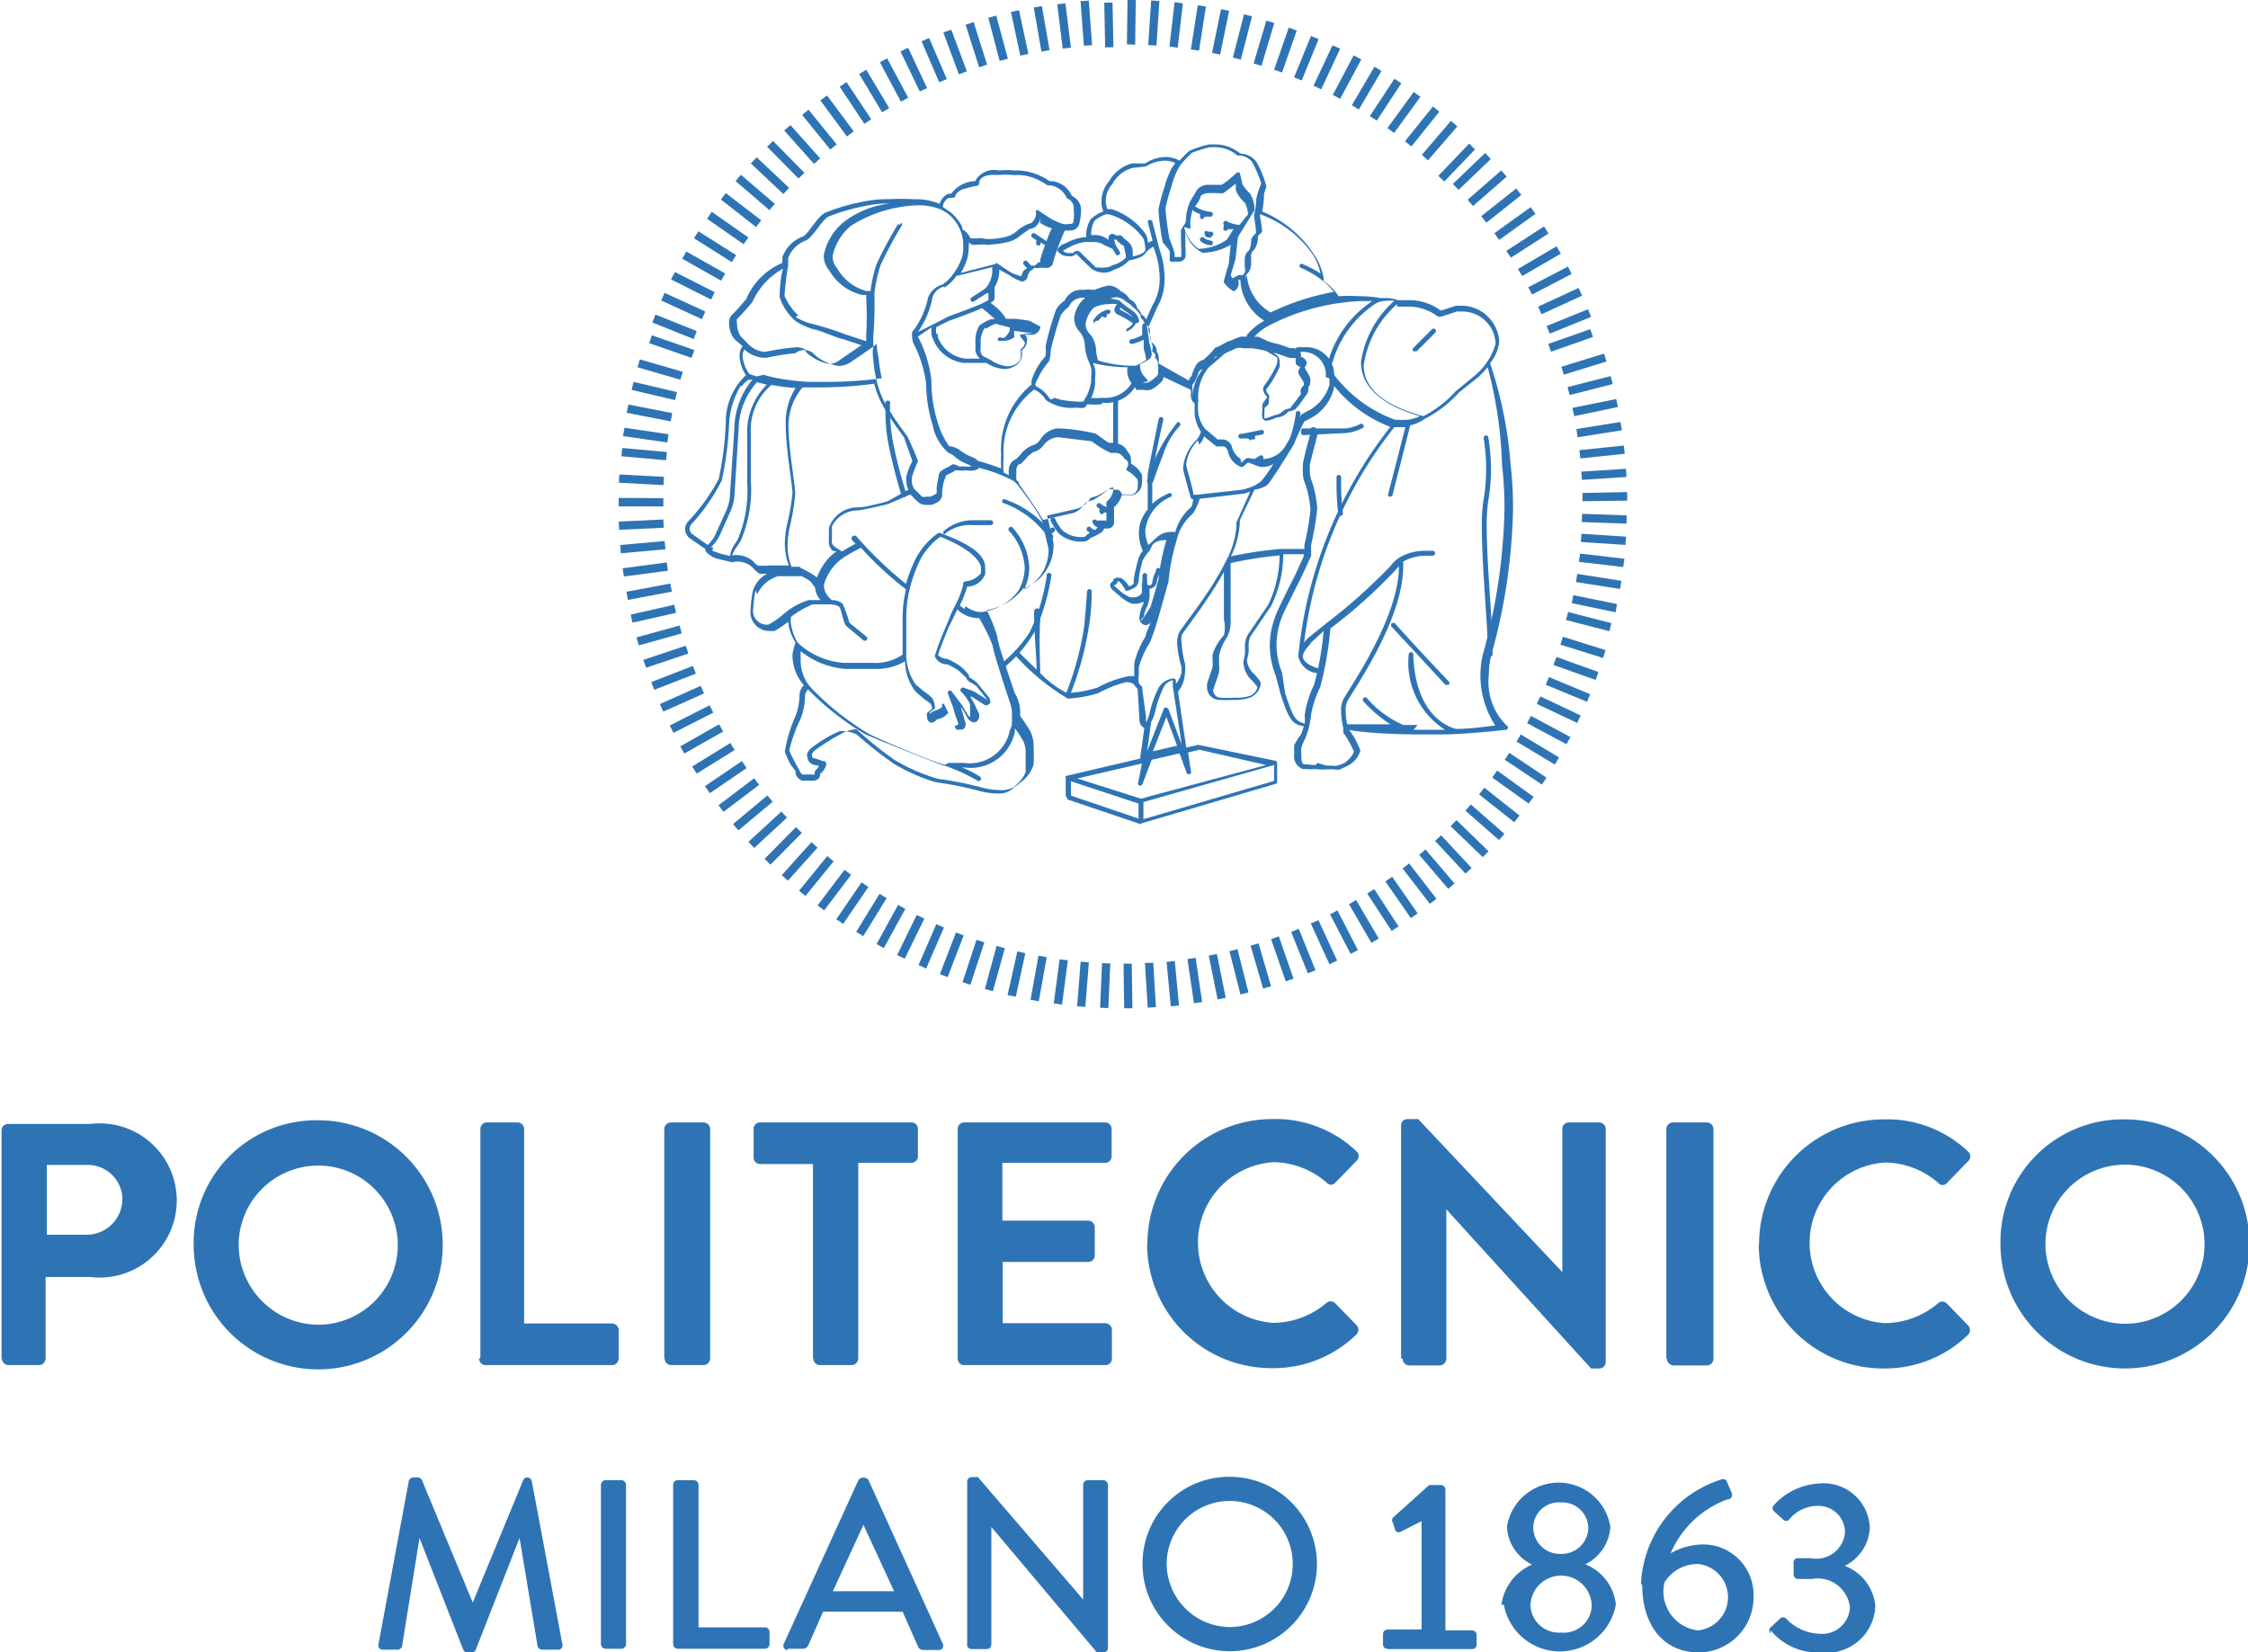 <svg id="Layer_1" data-name="Layer 1" xmlns="http://www.w3.org/2000/svg" viewBox="0 0 73.47 53.99"><defs><style>.cls-1{fill:#2e74b5;}</style></defs><title>logopoli3</title><polygon class="cls-1" points="36.72 31.49 36.74 32.95 37.01 32.95 36.99 31.49 36.72 31.49"/><rect class="cls-1" x="35.4" y="32.07" width="1.46" height="0.27" transform="translate(2.34 66.87) rotate(-87.45)"/><polygon class="cls-1" points="37.42 31.47 37.51 32.93 37.78 32.91 37.69 31.46 37.42 31.47"/><rect class="cls-1" x="34.67" y="32.03" width="1.46" height="0.27" transform="translate(0.54 64.92) rotate(-85.48)"/><rect class="cls-1" x="38.19" y="31.41" width="0.27" height="1.46" transform="translate(-2.86 3.77) rotate(-5.42)"/><polygon class="cls-1" points="34.44 32.79 34.63 31.35 34.9 31.38 34.71 32.83 34.44 32.79"/><rect class="cls-1" x="38.92" y="31.31" width="0.27" height="1.46" transform="translate(-4.29 6.09) rotate(-8.45)"/><polygon class="cls-1" points="33.68 32.67 33.94 31.23 34.21 31.28 33.95 32.72 33.68 32.67"/><rect class="cls-1" x="39.65" y="31.19" width="0.27" height="1.46" transform="translate(-5.51 8.46) rotate(-11.36)"/><polygon class="cls-1" points="32.93 32.52 33.25 31.09 33.51 31.15 33.2 32.57 32.93 32.52"/><rect class="cls-1" x="40.36" y="31.03" width="0.27" height="1.46" transform="translate(-6.6 11) rotate(-14.32)"/><polygon class="cls-1" points="32.19 32.32 32.57 30.91 32.84 30.99 32.45 32.39 32.19 32.32"/><rect class="cls-1" x="41.07" y="30.83" width="0.27" height="1.46" transform="translate(-7.2 12.84) rotate(-16.3)"/><rect class="cls-1" x="31.08" y="31.31" width="1.46" height="0.27" transform="translate(-8 51.83) rotate(-71.78)"/><rect class="cls-1" x="41.77" y="30.61" width="0.27" height="1.46" transform="translate(-7.95 15.45) rotate(-19.12)"/><rect class="cls-1" x="30.38" y="31.06" width="1.46" height="0.27" transform="translate(-9.19 49.01) rotate(-68.92)"/><rect class="cls-1" x="42.46" y="30.35" width="0.27" height="1.46" transform="translate(-8.54 18.22) rotate(-22)"/><polygon class="cls-1" points="30.02 31.54 30.6 30.2 30.85 30.31 30.27 31.65 30.02 31.54"/><polygon class="cls-1" points="42.84 30.18 43.09 30.07 43.7 31.39 43.45 31.51 42.84 30.18"/><polygon class="cls-1" points="29.32 31.21 29.96 29.9 30.21 30.02 29.57 31.33 29.32 31.21"/><polygon class="cls-1" points="43.47 29.88 43.71 29.75 44.38 31.05 44.14 31.17 43.47 29.88"/><rect class="cls-1" x="28.39" y="30.14" width="1.46" height="0.27" transform="translate(-11.44 41.21) rotate(-61.2)"/><polygon class="cls-1" points="44.09 29.55 44.32 29.41 45.06 30.67 44.82 30.81 44.09 29.55"/><rect class="cls-1" x="27.75" y="29.77" width="1.46" height="0.27" transform="translate(-11.91 38.51) rotate(-58.43)"/><rect class="cls-1" x="45.06" y="29" width="0.27" height="1.46" transform="translate(-8.9 29.56) rotate(-33.15)"/><rect class="cls-1" x="27.13" y="29.37" width="1.46" height="0.27" transform="translate(-12.22 35.88) rotate(-55.67)"/><rect class="cls-1" x="45.67" y="28.59" width="0.27" height="1.46" transform="translate(-8.54 31.43) rotate(-34.84)"/><rect class="cls-1" x="26.54" y="28.95" width="1.46" height="0.27" transform="translate(-12.38 33.28) rotate(-52.88)"/><rect class="cls-1" x="46.26" y="28.15" width="0.27" height="1.46" transform="translate(-7.98 34.36) rotate(-37.66)"/><rect class="cls-1" x="25.96" y="28.49" width="1.46" height="0.27" transform="translate(-12.37 31.24) rotate(-50.83)"/><rect class="cls-1" x="46.83" y="27.68" width="0.27" height="1.46" transform="translate(-7.2 37.32) rotate(-40.52)"/><polygon class="cls-1" points="25.55 28.6 26.52 27.52 26.72 27.7 25.75 28.78 25.55 28.6"/><rect class="cls-1" x="47.37" y="27.19" width="0.27" height="1.46" transform="translate(-6.28 39.93) rotate(-43.03)"/><rect class="cls-1" x="24.87" y="27.51" width="1.46" height="0.27" transform="translate(-12.06 26.42) rotate(-45.34)"/><polygon class="cls-1" points="47.41 27 47.6 26.8 48.65 27.82 48.46 28.01 47.41 27"/><polygon class="cls-1" points="24.46 27.51 25.54 26.52 25.72 26.72 24.65 27.71 24.46 27.51"/><rect class="cls-1" x="48.39" y="26.14" width="0.27" height="1.46" transform="translate(-3.64 45.71) rotate(-48.83)"/><rect class="cls-1" x="23.88" y="26.43" width="1.46" height="0.27" transform="translate(-11.31 21.94) rotate(-39.85)"/><polygon class="cls-1" points="48.34 25.96 48.51 25.74 49.66 26.65 49.49 26.87 48.34 25.96"/><rect class="cls-1" x="23.42" y="25.85" width="1.46" height="0.27" transform="translate(-10.79 19.83) rotate(-37.11)"/><polygon class="cls-1" points="48.77 25.41 48.93 25.18 50.12 26.04 49.96 26.26 48.77 25.41"/><polygon class="cls-1" points="23.04 25.69 24.25 24.87 24.4 25.1 23.2 25.92 23.04 25.69"/><rect class="cls-1" x="49.73" y="24.39" width="0.27" height="1.46" transform="translate(1.29 52.66) rotate(-56.29)"/><polygon class="cls-1" points="22.62 25.05 23.87 24.28 24.01 24.51 22.77 25.28 22.62 25.05"/><rect class="cls-1" x="50.12" y="23.77" width="0.27" height="1.46" transform="translate(3.38 54.96) rotate(-59.01)"/><rect class="cls-1" x="22.21" y="24.01" width="1.46" height="0.27" transform="translate(-8.94 14.49) rotate(-29.61)"/><rect class="cls-1" x="50.48" y="23.13" width="0.27" height="1.46" transform="translate(5.67 57.19) rotate(-61.8)"/><rect class="cls-1" x="21.87" y="23.36" width="1.46" height="0.27" transform="translate(-8.18 12.76) rotate(-26.88)"/><rect class="cls-1" x="50.81" y="22.47" width="0.27" height="1.46" transform="translate(8.21 59.35) rotate(-64.72)"/><rect class="cls-1" x="21.56" y="22.7" width="1.46" height="0.27" transform="translate(-7.37 11.06) rotate(-24.04)"/><rect class="cls-1" x="51.1" y="21.8" width="0.27" height="1.46" transform="translate(10.81 61.23) rotate(-67.48)"/><rect class="cls-1" x="21.28" y="22.02" width="1.46" height="0.27" transform="translate(-6.53 9.48) rotate(-21.25)"/><polygon class="cls-1" points="50.77 21.73 50.87 21.47 52.24 21.96 52.15 22.22 50.77 21.73"/><rect class="cls-1" x="21.03" y="21.33" width="1.46" height="0.27" transform="translate(-5.68 8) rotate(-18.48)"/><rect class="cls-1" x="51.6" y="20.42" width="0.27" height="1.46" transform="translate(16.06 64.18) rotate(-72.57)"/><polygon class="cls-1" points="20.8 20.83 22.21 20.44 22.28 20.7 20.88 21.09 20.8 20.83"/><rect class="cls-1" x="51.81" y="19.71" width="0.27" height="1.46" transform="matrix(0.25, -0.97, 0.97, 0.25, 19.11, 65.59)"/><rect class="cls-1" x="20.63" y="19.92" width="1.46" height="0.27" transform="translate(-3.9 5.2) rotate(-12.73)"/><polygon class="cls-1" points="51.37 19.71 51.42 19.45 52.85 19.74 52.8 20.01 51.37 19.71"/><rect class="cls-1" x="20.48" y="19.2" width="1.46" height="0.27" transform="translate(-3.2 4.25) rotate(-10.64)"/><rect class="cls-1" x="52.11" y="18.28" width="0.27" height="1.46" transform="translate(25.41 67.69) rotate(-81.13)"/><polygon class="cls-1" points="20.35 18.57 21.79 18.38 21.83 18.65 20.39 18.84 20.35 18.57"/><polygon class="cls-1" points="51.6 18.36 51.64 18.09 53.09 18.26 53.05 18.53 51.6 18.36"/><polygon class="cls-1" points="20.27 17.81 21.72 17.68 21.75 17.95 20.29 18.08 20.27 17.81"/><rect class="cls-1" x="52.28" y="16.89" width="0.27" height="1.46" transform="translate(31.43 68.79) rotate(-86.29)"/><rect class="cls-1" x="20.23" y="17.01" width="1.46" height="0.27" transform="translate(-0.79 1.01) rotate(-2.71)"/><rect class="cls-1" x="52.3" y="16.21" width="0.27" height="1.46" transform="translate(33.69 68.77) rotate(-88.02)"/><polygon class="cls-1" points="20.22 16.55 21.68 16.55 21.68 16.28 20.22 16.27 20.22 16.55"/><polygon class="cls-1" points="51.72 16.11 51.72 16.38 53.18 16.36 53.18 16.08 51.72 16.11"/><rect class="cls-1" x="20.83" y="14.95" width="0.27" height="1.46" transform="translate(4.19 35.78) rotate(-86.95)"/><rect class="cls-1" x="51.69" y="15.36" width="1.46" height="0.27" transform="translate(-0.89 3.42) rotate(-3.7)"/><rect class="cls-1" x="20.88" y="14.22" width="0.27" height="1.46" transform="matrix(0.09, -1, 1, 0.09, 4.21, 34.51)"/><polygon class="cls-1" points="51.62 14.71 53.07 14.56 53.1 14.83 51.65 14.98 51.62 14.71"/><polygon class="cls-1" points="20.36 14.25 20.41 13.98 21.85 14.19 21.81 14.46 20.36 14.25"/><polygon class="cls-1" points="51.52 14.02 52.96 13.79 53.01 14.06 51.56 14.29 51.52 14.02"/><polygon class="cls-1" points="20.48 13.49 20.54 13.22 21.97 13.5 21.92 13.77 20.48 13.49"/><polygon class="cls-1" points="51.39 13.33 52.82 13.04 52.88 13.3 51.45 13.6 51.39 13.33"/><rect class="cls-1" x="21.25" y="12.05" width="0.27" height="1.46" transform="translate(4.05 30.67) rotate(-76.77)"/><polygon class="cls-1" points="51.23 12.65 52.64 12.29 52.71 12.55 51.3 12.91 51.23 12.65"/><rect class="cls-1" x="21.43" y="11.34" width="0.27" height="1.46" transform="translate(3.98 29.43) rotate(-73.84)"/><rect class="cls-1" x="51.04" y="11.76" width="1.46" height="0.27" transform="translate(-1.21 15.79) rotate(-17.14)"/><rect class="cls-1" x="21.66" y="10.64" width="0.27" height="1.46" transform="matrix(0.33, -0.95, 0.95, 0.33, 3.96, 28.28)"/><rect class="cls-1" x="50.81" y="11.06" width="1.46" height="0.27" transform="matrix(0.94, -0.33, 0.33, 0.94, -0.81, 17.61)"/><polygon class="cls-1" points="21.32 10.54 21.42 10.28 22.77 10.82 22.67 11.08 21.32 10.54"/><rect class="cls-1" x="50.55" y="10.37" width="1.46" height="0.27" transform="translate(-0.2 20.01) rotate(-22.04)"/><polygon class="cls-1" points="21.61 9.82 21.72 9.57 23.05 10.18 22.94 10.43 21.61 9.82"/><polygon class="cls-1" points="50.27 10.02 51.59 9.41 51.71 9.66 50.38 10.27 50.27 10.02"/><polygon class="cls-1" points="21.93 9.13 22.06 8.89 23.36 9.55 23.24 9.79 21.93 9.13"/><rect class="cls-1" x="49.93" y="9.04" width="1.46" height="0.27" transform="translate(1.49 24.44) rotate(-27.52)"/><rect class="cls-1" x="22.86" y="7.96" width="0.27" height="1.46" transform="translate(4.12 24.44) rotate(-60.53)"/><polygon class="cls-1" points="49.61 8.79 50.87 8.05 51.01 8.29 49.75 9.02 49.61 8.79"/><rect class="cls-1" x="23.24" y="7.33" width="0.27" height="1.46" transform="translate(4.08 23.53) rotate(-57.75)"/><polygon class="cls-1" points="49.23 8.2 50.46 7.4 50.61 7.63 49.38 8.42 49.23 8.2"/><polygon class="cls-1" points="23.11 7.15 23.26 6.92 24.46 7.76 24.3 7.98 23.11 7.15"/><rect class="cls-1" x="48.78" y="7.17" width="1.46" height="0.27" transform="translate(5.03 30.24) rotate(-35.67)"/><polygon class="cls-1" points="23.56 6.52 23.72 6.31 24.88 7.2 24.71 7.42 23.56 6.52"/><rect class="cls-1" x="48.34" y="6.58" width="1.46" height="0.27" transform="translate(6.43 31.92) rotate(-38.38)"/><rect class="cls-1" x="24.54" y="5.56" width="0.27" height="1.46" transform="translate(3.84 20.92) rotate(-49.37)"/><rect class="cls-1" x="47.87" y="6.02" width="1.46" height="0.27" transform="translate(7.92 33.44) rotate(-41.07)"/><polygon class="cls-1" points="24.54 5.34 24.73 5.14 25.79 6.14 25.6 6.34 24.54 5.34"/><rect class="cls-1" x="47.38" y="5.47" width="1.46" height="0.27" transform="translate(9.48 34.83) rotate(-43.76)"/><rect class="cls-1" x="25.54" y="4.49" width="0.27" height="1.46" transform="translate(3.74 19.54) rotate(-44.62)"/><rect class="cls-1" x="46.86" y="4.95" width="1.46" height="0.27" transform="matrix(0.69, -0.72, 0.72, 0.69, 11.11, 36.07)"/><rect class="cls-1" x="26.08" y="3.99" width="0.27" height="1.46" transform="translate(3.52 18.66) rotate(-41.76)"/><polygon class="cls-1" points="46.47 5.06 47.42 3.95 47.63 4.13 46.67 5.24 46.47 5.06"/><rect class="cls-1" x="26.64" y="3.51" width="0.27" height="1.46" transform="translate(3.32 17.82) rotate(-39.07)"/><rect class="cls-1" x="45.75" y="3.99" width="1.46" height="0.27" transform="translate(14.17 37.8) rotate(-51.25)"/><polygon class="cls-1" points="26.81 3.28 27.03 3.12 27.9 4.29 27.68 4.46 26.81 3.28"/><rect class="cls-1" x="45.16" y="3.54" width="1.46" height="0.27" transform="translate(15.9 38.61) rotate(-53.94)"/><rect class="cls-1" x="27.82" y="2.64" width="0.27" height="1.46" transform="translate(2.82 16.05) rotate(-33.65)"/><rect class="cls-1" x="44.56" y="3.13" width="1.46" height="0.27" transform="translate(17.69 39.32) rotate(-56.7)"/><rect class="cls-1" x="28.44" y="2.24" width="0.27" height="1.46" transform="translate(2.53 15.11) rotate(-30.92)"/><polygon class="cls-1" points="44.18 3.44 44.92 2.18 45.15 2.32 44.41 3.58 44.18 3.44"/><rect class="cls-1" x="29.08" y="1.88" width="0.27" height="1.46" transform="translate(2.23 14.1) rotate(-28.16)"/><polygon class="cls-1" points="43.56 3.1 44.24 1.81 44.49 1.94 43.8 3.23 43.56 3.1"/><polygon class="cls-1" points="29.43 1.68 29.68 1.56 30.3 2.88 30.06 2.99 29.43 1.68"/><polygon class="cls-1" points="42.93 2.8 43.55 1.48 43.8 1.59 43.18 2.92 42.93 2.8"/><rect class="cls-1" x="30.4" y="1.24" width="0.27" height="1.46" transform="translate(1.72 12.27) rotate(-23.37)"/><rect class="cls-1" x="41.96" y="1.77" width="1.46" height="0.27" transform="translate(24.76 40.69) rotate(-67.74)"/><polygon class="cls-1" points="30.83 1.06 31.09 0.97 31.6 2.33 31.34 2.43 30.83 1.06"/><polygon class="cls-1" points="41.64 2.28 42.12 0.9 42.38 1 41.9 2.37 41.64 2.28"/><polygon class="cls-1" points="31.56 0.81 31.82 0.72 32.26 2.11 32 2.2 31.56 0.81"/><rect class="cls-1" x="40.58" y="1.27" width="1.46" height="0.27" transform="translate(28.16 40.6) rotate(-73.4)"/><polygon class="cls-1" points="32.3 0.58 32.56 0.51 32.94 1.92 32.67 1.99 32.3 0.58"/><rect class="cls-1" x="39.87" y="1.07" width="1.46" height="0.27" transform="translate(29.26 40.21) rotate(-75.48)"/><rect class="cls-1" x="33.19" y="0.35" width="0.27" height="1.46" transform="translate(0.52 7.04) rotate(-12.16)"/><rect class="cls-1" x="39.16" y="0.91" width="1.46" height="0.27" transform="translate(30.82 39.9) rotate(-78.36)"/><rect class="cls-1" x="33.91" y="0.21" width="0.27" height="1.46" transform="translate(0.34 5.84) rotate(-9.85)"/><rect class="cls-1" x="38.44" y="0.78" width="1.46" height="0.27" transform="translate(32.25 39.48) rotate(-81.17)"/><rect class="cls-1" x="34.64" y="0.11" width="0.27" height="1.46" transform="translate(0.16 4.27) rotate(-7.03)"/><polygon class="cls-1" points="38.22 1.52 38.39 0.07 38.66 0.11 38.49 1.56 38.22 1.52"/><rect class="cls-1" x="35.37" y="0.03" width="0.27" height="1.46" transform="translate(0.04 2.63) rotate(-4.25)"/><rect class="cls-1" x="36.98" y="0.62" width="1.46" height="0.27" transform="translate(34.47 38.33) rotate(-86.22)"/><rect class="cls-1" x="36.1" width="0.27" height="1.46" transform="matrix(1, -0.02, 0.02, 1, -0.01, 0.81)"/><polygon class="cls-1" points="36.83 1.45 37.1 1.46 37.12 -0.01 36.85 -0.01 36.83 1.45"/><path class="cls-1" d="M31.2,6.32h0m8.09,0.85a0.08,0.08,0,0,1-.07-0.09V7l-0.17-.08a0.08,0.08,0,1,1,.08-0.13,1.07,1.07,0,0,0,.43.13,0.08,0.08,0,0,1,.08.08,0.08,0.08,0,0,1-.08.08l-0.19,0v0a0.08,0.08,0,0,1-.08.07h0m0.3,0.61c-0.14,0-.21,0-0.22-0.13a0.08,0.08,0,0,1,0-.06h0a0.08,0.08,0,0,1,.11,0v0H39.6a0.08,0.08,0,0,1,0,.15h0ZM34.15,8L34,7.93,34,8a0.08,0.08,0,0,1-.13-0.09l0-.06-0.12-.08a0.08,0.08,0,1,1,.09-0.13l0.39,0.26a0.08,0.08,0,0,1,0,.11,0.08,0.08,0,0,1-.06,0h0m5.38,0a0.52,0.52,0,0,1-.29-0.11,0.08,0.08,0,1,1,.1-0.12,0.4,0.4,0,0,0,.2.08,0.08,0.08,0,0,1,0,.16h0m-3.81,2.53a0.08,0.08,0,0,1,0-.11,0.76,0.76,0,0,1,.41-0.31,0.16,0.16,0,0,1,.11,0,0.08,0.08,0,0,1,0,.11,0.08,0.08,0,0,1-.11,0h0v0l0,0a0.08,0.08,0,1,1-.13.09l0,0h0l-0.14.15h0a0.08,0.08,0,0,1-.06,0l0,0m4.45,0.57h0Zm-2.86.06h0m3.44,3.29-0.06-.07-0.22,0a0.08,0.08,0,1,1,0-.15l0.64-.13a0.08,0.08,0,0,1,.09.06,0.08,0.08,0,0,1-.06.09l-0.25.05h0a0.08,0.08,0,0,1,0,.11l-0.05,0-0.06,0m-4.94,2.39a0.08,0.08,0,0,1,0-.11h0a0.39,0.39,0,0,1-.11-0.1,0.08,0.08,0,0,1,.13-0.08,0.71,0.71,0,0,0,.28.14,0.08,0.08,0,0,1,.05.09,0.08,0.08,0,0,1-.1.06l-0.11,0-0.06.05,0,0a0.08,0.08,0,0,1-.06,0M32.24,7.81l0.12,0a2.69,2.69,0,0,0,.43-0.05,0.93,0.93,0,0,0,.47-0.23,1.13,1.13,0,0,1,.37-0.22h0a0.17,0.17,0,0,0,.13-0.08A0.38,0.38,0,0,0,33.86,7s0-.05,0-0.05a0.08,0.08,0,0,1,0-.07,0.08,0.08,0,0,1,.08,0L34.3,7.12a1.82,1.82,0,0,0,.45.2,0.46,0.46,0,0,0,.17,0h0c0.2,0,.15-0.06.17-0.13a1.4,1.4,0,0,0,0-.33,0.34,0.34,0,0,0-.22-0.38l0,0a0.71,0.71,0,0,0-.52-0.42H34.24a2.17,2.17,0,0,0-.29-0.17,1.51,1.51,0,0,0-.65-0.17H33.12a3.2,3.2,0,0,0-.52,0C32.27,5.69,32,5.77,32,6a0.08,0.08,0,0,1-.06.07,3.23,3.23,0,0,0-.38.09,0.48,0.48,0,0,0-.33.21h0v0a0.08,0.08,0,0,1-.06.09L31,6.47a0.36,0.36,0,0,0-.18.25,0.14,0.14,0,0,0,0,.05v0l0.21,0.14a1.46,1.46,0,0,1,.42.51l0,0.07a0.69,0.69,0,0,1,.27.3h0l0.25,0a0.33,0.33,0,0,1,.15,0m6.58-.37a1.29,1.29,0,0,0,.46.71h0a1.66,1.66,0,0,0,.94-0.3h0l0.21-.34-0.18,0v0a0.08,0.08,0,0,1-.15,0v0L40,7.35h0a0.08,0.08,0,0,1,.08-0.13,1,1,0,0,0,.43.13h0L40.79,7h0a1.11,1.11,0,0,0-.1-0.37,1.13,1.13,0,0,1-.3-0.41s0-.14,0-0.22c-0.13.1-.34,0.27-0.41,0.31a0.36,0.36,0,0,1-.16,0c-0.13,0-.3,0-0.35,0h0a0.35,0.35,0,0,0-.23.1c0,0.1-.21.38-0.26,0.45a1.64,1.64,0,0,0-.08.46,0.36,0.36,0,0,1,0,.16h0m-2.4.22a0.27,0.27,0,0,1,.15,0,1.69,1.69,0,0,0,.18.17,0.44,0.44,0,0,1,.19.4,0.74,0.74,0,0,1,0,.11,1.42,1.42,0,0,0,.29-0.09,0.31,0.31,0,0,0,.11-0.09,0.29,0.29,0,0,0,0-.17,0.64,0.64,0,0,0-.06-0.25,2.13,2.13,0,0,0-1-.74L36.23,7H36.16a1,1,0,0,0-.4.23,1,1,0,0,0-.1.45h0.12a0.67,0.67,0,0,1,.38.11l0.08,0.05v0a0.21,0.21,0,0,1,0-.13,0.16,0.16,0,0,1,.13-0.07h0ZM35.9,8.74a0.57,0.57,0,0,0,.21,0,0.43,0.43,0,0,0,.24-0.07,1,1,0,0,0,.44-0.24v0a0.55,0.55,0,0,0,0-.12c-0.1-.37,0-0.22-0.13-0.31a1.51,1.51,0,0,1-.18-0.17H36.41a0.06,0.06,0,0,0,0,0v0L36.46,8l0.12,0.2a0.08,0.08,0,1,1-.13.08l-0.09-.15h0L36.07,8a0.52,0.52,0,0,0-.3-0.09H35.46a1.52,1.52,0,0,0-.55.19l-0.17.09a0.24,0.24,0,0,0,.2.08h0.13l0,0a0.17,0.17,0,0,1,.13-0.07,0.14,0.14,0,0,1,.12.06s0.5,0.48.49,0.48l0.09,0M32.51,8.6l0.07,0L33,8.88a1.47,1.47,0,0,0,.35.14h0c0.07,0,0,0,.05-0.05a0.26,0.26,0,0,1,.17-0.2h0l0,0-0.11-.12a0.08,0.08,0,0,1,0-.11,0.08,0.08,0,0,1,.11,0l0.13,0.14,0.12,0a0.68,0.68,0,0,0,.1-0.1v0h0a0.08,0.08,0,0,1,.07,0h0l0,0,0,0a0.17,0.17,0,0,0,0-.07,8,8,0,0,1,.33-0.93,0.78,0.78,0,0,1,.06-0.12,1.3,1.3,0,0,1-.39-0.18L34,7.1a0.43,0.43,0,0,1-.11.26,0.33,0.33,0,0,1-.24.12h0s-0.19.14-.28,0.2a1,1,0,0,1-.53.25,2.78,2.78,0,0,1-.45.06,0.42,0.42,0,0,1-.2,0H32.09L31.84,8a0.18,0.18,0,0,1-.18-0.1l0-.07a1.37,1.37,0,0,1,0,.24,1.43,1.43,0,0,1-.06.42,2,2,0,0,1-.2.43l1.08-.28h0.06Zm7.76,0.75,0-.08c0-.09,0-0.17,0-0.17l0,0L40.46,9a0.23,0.23,0,0,1,.15,0l0.07-.08a0.39,0.39,0,0,0,0-.21c0-.12,0-0.22,0-0.27h0a0.41,0.41,0,0,1,.15-0.27,0.79,0.79,0,0,0,.06-0.33,0.46,0.46,0,0,1,.16-0.22s0,0,0,0A3.31,3.31,0,0,0,41,7.18a0.25,0.25,0,0,1,0,0,0.63,0.63,0,0,1,0-.22v0a2.46,2.46,0,0,0,.06-0.47v0a0.24,0.24,0,0,1,0,0A2.48,2.48,0,0,1,41.22,6h0a3.77,3.77,0,0,0-.3-0.71,0.57,0.57,0,0,0-.43-0.21l-0.05,0a1.16,1.16,0,0,0-.8-0.27h-0.1a4.9,4.9,0,0,0-.58.18,4.08,4.08,0,0,0-.32.33h0l0,0a1.34,1.34,0,0,0-.13.18,2.91,2.91,0,0,0-.22.58,7.11,7.11,0,0,0-.2.72h0a9.12,9.12,0,0,0,.13,1,3.37,3.37,0,0,1,.17.49v0l0,0.11,0.1,0h0.11a1.89,1.89,0,0,0,0-.36,1.1,1.1,0,0,0,0-.12,2.41,2.41,0,0,1,0-.29,0.29,0.29,0,0,1,0-.11,0.79,0.79,0,0,1,.1-0.17,0.27,0.27,0,0,0,.06-0.15,1.46,1.46,0,0,1,.11-0.55c0-.05.2-0.34,0.24-0.43a0.45,0.45,0,0,1,.37-0.18h0c0.07,0,.22,0,0.34,0h0.09c0.07,0,.49-0.37.49-0.38a0.08,0.08,0,0,1,.12,0s0.07,0.26.08,0.35a1.32,1.32,0,0,0,.25.31,1,1,0,0,1,.15.49,0.19,0.19,0,0,1,0,.06l-0.54.87v0l-0.08.72-0.16.54,0.11,0.17m-8,.47h0Zm8.42-.65a1.54,1.54,0,0,0,.78,1.22,7.92,7.92,0,0,1,2.06-.67,1.9,1.9,0,0,0-.46-0.44,3.22,3.22,0,0,0-.64-0.36,0.08,0.08,0,0,1,0-.1,0.08,0.08,0,0,1,.1,0,3.24,3.24,0,0,1,.57.3,2,2,0,0,0-.24-0.6A3.57,3.57,0,0,0,41.18,7a0.32,0.32,0,0,0,0,.09,0.1,0.1,0,0,0,0,0,3,3,0,0,1,.06.38,0.19,0.19,0,0,1,0,.12,0.83,0.83,0,0,0-.13.13,0.69,0.69,0,0,1-.12.44,0.28,0.28,0,0,0-.1.16s0,0.14,0,.27a0.51,0.51,0,0,1-.08.3l-0.09.1a0.57,0.57,0,0,0,0,.11m-9.85.26a0.55,0.55,0,0,0-.39.34A2.9,2.9,0,0,1,30,10.85l0.52-.26L31,10.34s0.71-.25,1.09-0.42l0.21-.11a1.61,1.61,0,0,0,0-.23l-0.05,0-0.4.26a0.08,0.08,0,0,1-.11,0,0.08,0.08,0,0,1,0-.11l0.4-.26a0.52,0.52,0,0,0,.12-0.11,0.9,0.9,0,0,0,.17-0.56s0-.06,0-0.07L31.34,9h0a0.08,0.08,0,0,1-.07,0,1.38,1.38,0,0,1-.41.4M26,10.36a2,2,0,0,0,.61.24,9.71,9.71,0,0,1,1,.32l0.7,0.23h0l0,0h0c0-.06,0-0.11,0-0.18a11.67,11.67,0,0,0,0-1.23V9.64l-0.13,0a1.68,1.68,0,0,1-1.07-.79,0.78,0.78,0,0,1-.19-0.49,1.85,1.85,0,0,1,.64-1.09,3,3,0,0,1,1.52-.62H29.07a3,3,0,0,0-.62.05,6.68,6.68,0,0,0-1.38.38c-0.22.13-.46,0.61-0.71,0.77a1,1,0,0,0-.6.58c0,0.06,0,.15,0,0.24-0.07.39-.12,0.93-0.12,1h0a0,0,0,0,1,0,0,2,2,0,0,0,.45.64m11.22,0.9h0m-6.65-.34a0.32,0.32,0,0,0,0,.17,1.09,1.09,0,0,0,.91.68l0.46,0a0.41,0.41,0,0,1-.15-0.36c0-.07,0-0.13,0-0.2V11.19A1,1,0,0,1,32,10.65a1.21,1.21,0,0,1,.4-0.22h0l0.11,0a3.45,3.45,0,0,0-.42-0.36h0l0,0h0c-0.39.18-1.1,0.42-1.09,0.42l-0.4.2a1.07,1.07,0,0,0,0,.24m-4.28.55a1.44,1.44,0,0,0,.77.41,0.57,0.57,0,0,0,.32-0.1l0.74-.51-0.6-.2c-0.12,0-.81-0.31-0.92-0.31A2,2,0,0,1,26,10.49a1.72,1.72,0,0,1-.52-0.78s0,0,0,0,0-.55.11-0.93a2.32,2.32,0,0,0-1,1.09s-0.36.43-.5,0.55a0.23,0.23,0,0,0,0,.15,0.74,0.74,0,0,0,.11.41l0.25,0.26,0,0v0a0.85,0.85,0,0,0,.55.26H25a8.3,8.3,0,0,1,1-.15,0.6,0.6,0,0,1,.36.09m5.83-.73a0.8,0.8,0,0,0-.14.45v0.05c0,0.07,0,.14,0,0.2a0.23,0.23,0,0,0,.14.26l0.18,0.09a1.2,1.2,0,0,0,.56.21,0.53,0.53,0,0,0,.31-0.1,0.27,0.27,0,0,0,.12-0.26,0.67,0.67,0,0,0,0-.12l0-.08a0.31,0.31,0,0,0,.13-0.17,0.11,0.11,0,0,0,0-.06L33.35,11a0.07,0.07,0,0,1,0-.07,0.08,0.08,0,0,1,.06,0l0.36-.06,0.07,0h0l-0.28,0-0.42-.06h0a0.37,0.37,0,0,1,0,.12,0.12,0.12,0,0,1,0,.1,0.7,0.7,0,0,1-.32.11l-0.1,0-0.09,0a0.08,0.08,0,0,1,0-.1,0.08,0.08,0,0,1,.1,0l0.09,0h0A0.57,0.57,0,0,0,33,10.8l0-.1-0.23-.06-0.23-.06a1.26,1.26,0,0,0-.31.16m6.63,1.7a0.16,0.16,0,0,1,.08-0.14s0.05-.19.14-0.35a0.38,0.38,0,0,1,.25-0.19,3.09,3.09,0,0,0,.39-0.4c0.21-.06.36-0.21,0.51-0.23h0S40.5,11,40.59,11l0.16,0a0.08,0.08,0,0,1,0-.05,1.93,1.93,0,0,1,.57-0.47,1.66,1.66,0,0,1-.78-1.29s0,0,0-.05h0l-0.06,0,0,0.15a0.27,0.27,0,0,1-.16.23h0A1,1,0,0,1,40,9.23V9.17l0.16-.56L40.22,8a1.86,1.86,0,0,1-.92.26h0a1.09,1.09,0,0,1-.56-0.7l0,0a0.15,0.15,0,0,0,0,.05c0,0.05,0,.14,0,0.27a1,1,0,0,1,0,.14,2.07,2.07,0,0,1,0,.4,0.24,0.24,0,0,1-.24.13h0l-0.06,0-0.09,0a0.08,0.08,0,0,1-.12-0.08s0-.22,0-0.27h0S38.07,8,38,7.92a8.58,8.58,0,0,1-.14-1.07h0a5.5,5.5,0,0,1,.2-0.74,3,3,0,0,1,.24-0.63l0.11-.15a0.76,0.76,0,0,0-.35-0.08,1.22,1.22,0,0,0-.61.19L37,5.49a1.09,1.09,0,0,0-.65.53,0.81,0.81,0,0,0-.21.53,0.6,0.6,0,0,0,.06.29h0v0h0a0.38,0.38,0,0,1,.15,0,2.22,2.22,0,0,1,1.1.82,0.81,0.81,0,0,1,.07.28,0.39,0.39,0,0,1,.15-0.07l-0.16-.63a0.08,0.08,0,0,1,.15,0l0.23,0.89a0.07,0.07,0,0,1,0,0,2.84,2.84,0,0,1,.17.94,1.8,1.8,0,0,1-.23.95s-0.27.61-.3,0.67l0,0.08a1.56,1.56,0,0,0,.08.27,0.27,0.27,0,0,1,0,.13s0,0,0,0a0.41,0.41,0,0,1,.19.24h0a0.14,0.14,0,0,1,0,.07,0.43,0.43,0,0,1,.07.23,0.32,0.32,0,0,1,0,.1,0.13,0.13,0,0,0,0,0,0.37,0.37,0,0,0,0,.07Zm-1.52.06a0.5,0.5,0,0,0,.18,0,1,1,0,0,0,.25-0.18,0.15,0.15,0,0,0,.08-0.13c0-.05,0-0.12,0-0.21a0.29,0.29,0,0,1,0-.09,0.15,0.15,0,0,0,0,0,0.31,0.31,0,0,0-.09-0.19,0.08,0.08,0,0,1,0-.07,0.07,0.07,0,0,1,0-.06h0l0,0-0.09-.07a0.1,0.1,0,0,1,0-.09s0,0,0-.06a0.13,0.13,0,0,0,0-.05,1.52,1.52,0,0,1-.09-0.32s0-.17,0-0.19a0.24,0.24,0,0,0-.14-0.19l-0.05-.07a0.26,0.26,0,0,0-.11-0.14l0-.08a0.31,0.31,0,0,0,0,0,0.83,0.83,0,0,0-.24-0.26,0.85,0.85,0,0,0-.24-0.19,0.55,0.55,0,0,0-.31-0.15h0a0.85,0.85,0,0,0-.21.05,1.28,1.28,0,0,1,.3.06l0.21,0.18s0.17,0.11.28,0.2a0.5,0.5,0,0,1,.16.28,0.08,0.08,0,0,1-.16,0,0.37,0.37,0,0,0-.11-0.18c-0.09-.08-0.23-0.16-0.27-0.19l-0.19-.17a1.17,1.17,0,0,0-.29,0,1.06,1.06,0,0,0-.47.12,1,1,0,0,0-.26.51,0.33,0.33,0,0,0,0,.05,0.52,0.52,0,0,0,.17.33,0.88,0.88,0,0,1,.17.46v0a1.39,1.39,0,0,0,.07.37,3.84,3.84,0,0,0,1.23.17,1.81,1.81,0,0,0,.34-0.19,0.19,0.19,0,0,0,0,0,2.76,2.76,0,0,0-.08-0.37h0V11.1a1.54,1.54,0,0,1-.38.14h0a0.08,0.08,0,0,1-.09-0.06,0.08,0.08,0,0,1,.06-0.09,1.36,1.36,0,0,0,.36-0.14h0c0-.13,0-0.27,0-0.3a0.08,0.08,0,0,1,.07-0.08,0.08,0.08,0,0,1,.08.07s0.08,0.5.08,0.56h0v0a1.61,1.61,0,0,1,.08.36,0.2,0.2,0,0,1-.06.16,1.43,1.43,0,0,1-.32.18v0a0.55,0.55,0,0,0,.2.46l0.06,0.1h0m-12.56-.21a4.79,4.79,0,0,0,.51.12,7.52,7.52,0,0,0,1,.11l0.61,0a13.49,13.49,0,0,0,1.74-.12,4.62,4.62,0,0,1-.11-0.7,1.43,1.43,0,0,1-.05-0.42h0c-0.16.12-.49,0.35-0.85,0.59a0.72,0.72,0,0,1-.4.13,1.54,1.54,0,0,1-.86-0.44A0.47,0.47,0,0,0,26,11.54a8.6,8.6,0,0,0-.94.15H24.94a1,1,0,0,1-.61-0.27,0.39,0.39,0,0,0-.06.21,1.13,1.13,0,0,0,.22.59l0.23,0.08M34.45,13l0.21,0.06a2.9,2.9,0,0,0,.54.06,0.69,0.69,0,0,0,.21,0,1.57,1.57,0,0,0,.25-0.65c0-.06,0-0.11,0-0.16a1,1,0,0,0,0-.28,1.34,1.34,0,0,0-.07-0.2,1.62,1.62,0,0,1-.14-0.6,0.33,0.33,0,0,1,0,0h0a0.73,0.73,0,0,0-.14-0.36,0.66,0.66,0,0,1-.2-0.43,0.43,0.43,0,0,1,0-.08,1,1,0,0,1,.36-0.63l0.07,0,0,0H35.37a0.48,0.48,0,0,0-.44.3,1,1,0,0,0-.26.27,11.09,11.09,0,0,0-.33,1.15,1.36,1.36,0,0,1-.05.35,2.67,2.67,0,0,0-.44.72,0.11,0.11,0,0,0,0,.1h0a1.06,1.06,0,0,1,.47.43h0l0.06,0M45.66,9.94a3.26,3.26,0,0,0-1.09,2c0,0.61.43,1.25,1.95,1.66a3.66,3.66,0,0,0,1.05-.81l0.67-.55a2.14,2.14,0,0,0,.64-1,1.09,1.09,0,0,0-1.06-1.06H47.62l-0.53.17H47a1.58,1.58,0,0,0-1-.33H45.66M40.8,11.27h0a2.76,2.76,0,0,1,.55.11,3.08,3.08,0,0,1,.41.25,0.35,0.35,0,0,1,.06.21,0.43,0.43,0,0,1,0,.15,3.43,3.43,0,0,1-.43.73,0.06,0.06,0,0,0,0,.05,0.24,0.24,0,0,0,.08.13,0.22,0.22,0,0,1,0,.14,0.3,0.3,0,0,1,0,.11c0,0.1-.13.15-0.14,0.19a0.4,0.4,0,0,0,0,.12,0.58,0.58,0,0,0,0,.22h0a2.61,2.61,0,0,0,.32-0.11h0a0.63,0.63,0,0,0,.22-0.08h0a0.41,0.41,0,0,1,.29-0.14s0.16-.22.21-0.27a2,2,0,0,1,.14-0.19,0.11,0.11,0,0,0,0-.06h0a0.12,0.12,0,0,1,0-.08,0.22,0.22,0,0,1,.1-0.15,0.08,0.08,0,0,0,0,0,0.29,0.29,0,0,0,0-.09c0-.05-0.16-0.24-0.18-0.33a0.11,0.11,0,0,1,0,0,0.33,0.33,0,0,1,.07-0.18h0l0,0-0.09-.05a0.11,0.11,0,0,1-.06-0.1,0.42,0.42,0,0,1,0-.15h0l-0.15,0c-0.1,0-.46-0.16-0.53-0.16a1,1,0,0,1-.26-0.08l-0.33-.15H40.84l-0.22,0a3.45,3.45,0,0,1-.45.13h0a3.39,3.39,0,0,1-.45.22,1.16,1.16,0,0,1-.4.4,0.22,0.22,0,0,0-.15.11,1.19,1.19,0,0,1-.2.41,0,0,0,0,1,0,0,0.4,0.4,0,0,0,0,.09h0a1.08,1.08,0,0,1,0,.2,0.26,0.26,0,0,1,0,.08,0.08,0.08,0,0,0,0,0,0.1,0.1,0,0,0,0,.06,1.57,1.57,0,0,1,.38-1l0.27-.23,0.25-.22c0.07-.05.31-0.14,0.4-0.19a0.62,0.62,0,0,1,.32-0.06H40.8m-0.23,3.81,0.17-.15,0.08,0L41,15l0,0,0.16-.1a0.08,0.08,0,0,1,.11,0,0.08,0.08,0,0,1,0,.11L41.15,15a0.37,0.37,0,0,0,.14,0A0.87,0.87,0,0,0,42,14.59l0.14-.23a7,7,0,0,1,.39-0.81s0.18-.11.25-0.14a1.39,1.39,0,0,0,.67-0.84s0,0,0-.07,0-.1,0-0.17a0.08,0.08,0,0,1,.07-0.08,0.08,0.08,0,0,1,.08,0,4.42,4.42,0,0,0,2,1.47l0.28,0a1.13,1.13,0,0,0,.52-0.12c-1.44-.42-1.92-1.09-1.92-1.77a3.3,3.3,0,0,1,1.09-2,1,1,0,0,0-.25,0,0.71,0.71,0,0,0-.36.09,3.43,3.43,0,0,0-1.41,1.92,0.08,0.08,0,0,1-.15,0,3.52,3.52,0,0,1,1.45-2l-0.4,0a7.14,7.14,0,0,0-2.9.76,1.75,1.75,0,0,0-.56.41H41a0.27,0.27,0,0,1,.14,0l0.3,0.14,0.21,0.07c0.12,0,.5.16,0.53,0.16a0.32,0.32,0,0,1,.34.17v0l0,0.11a0.28,0.28,0,0,1,.19.19h0l0,0c0,0.07-.07.15-0.07,0.17h0s0.15,0.24.18,0.33a0.45,0.45,0,0,1,0,.14,0.22,0.22,0,0,1-.06.16l0,0a0.18,0.18,0,0,1,0,.08,0.26,0.26,0,0,1-.07.18s-0.08.12-.13,0.18a2.29,2.29,0,0,1-.23.29,0.92,0.92,0,0,1-.23.07h0a0.48,0.48,0,0,1-.37.19h0a1.11,1.11,0,0,1-.33.11,0.15,0.15,0,0,1-.14-0.09,0.74,0.74,0,0,1,0-.28,0.57,0.57,0,0,1,0-.17,1.1,1.1,0,0,1,.14-0.2,0.14,0.14,0,0,0,0-.06,0.07,0.07,0,0,0,0,0,0.36,0.36,0,0,1-.12-0.23,0.23,0.23,0,0,1,.07-0.16,3.41,3.41,0,0,0,.39-0.68,0.26,0.26,0,0,0,0-.09,0.23,0.23,0,0,0,0-.11l-0.36-.21a3.14,3.14,0,0,0-.49-0.09H40.63a0.54,0.54,0,0,0-.23,0c-0.11.06-.37,0.16-0.39,0.19l-0.24.21-0.27.23a1.5,1.5,0,0,0-.34,1s0,0.07,0,.11a2.47,2.47,0,0,0,0,.39,1.17,1.17,0,0,0,.22.5s0.41,0.34.41,0.35l0.19,0a0.36,0.36,0,0,1,.27.2,0.67,0.67,0,0,0,.29.43h0m-1.39-.6a1.41,1.41,0,0,0-.38.76,0.4,0.4,0,0,0,0,.07C38.86,15.58,39,16,39,16.17h0.1L40.63,16l0.22-.07a1.08,1.08,0,0,0,.39-0.23,5.81,5.81,0,0,0,.38-0.54,0.68,0.68,0,0,1-.34.1,0.5,0.5,0,0,1-.23-0.05l-0.26-.1-0.17.15H40.56a0.69,0.69,0,0,1-.43-0.52A0.23,0.23,0,0,0,40,14.59l-0.24,0s-0.27-.21-0.41-0.33a0.64,0.64,0,0,1-.16.27M29.46,7.28a0.08,0.08,0,0,1,0,.11,13.6,13.6,0,0,0-.68,1.27,4.53,4.53,0,0,0-.2.91c0,0.08,0,.13,0,0.16A11.63,11.63,0,0,1,28.54,11c0,0.09,0,.16,0,0.23s0,0.06,0,.1a1.38,1.38,0,0,0,0,.41,4.57,4.57,0,0,0,.13.78,3,3,0,0,0,.47,1c0.06,0.13.51,0.73,0.52,0.75S30,15,30,15.08h0a3.59,3.59,0,0,0-.2.53,0.6,0.6,0,0,0,0,.09,0.48,0.48,0,0,0,.09.29l0,0c0.09,0.07.18,0.19,0.25,0.24a0.23,0.23,0,0,0,.14,0H30.4a0.76,0.76,0,0,0,.21-0.11,0.6,0.6,0,0,0,0-.16,2.77,2.77,0,0,1,.06-0.35s0-.14.07-0.2a0.08,0.08,0,0,1,0,0h0l0,0A0.81,0.81,0,0,1,31,15.26a0.51,0.51,0,0,1,.15-0.09h0a0.5,0.5,0,0,1,.19.07,0.79,0.79,0,0,0,.17,0,0.8,0.8,0,0,0,.24,0l0,0-0.1-.06a1.54,1.54,0,0,1-.42-0.23A0.59,0.59,0,0,0,31,14.8a1.61,1.61,0,0,1-.52-0.91,4.61,4.61,0,0,1-.21-1.34,0.1,0.1,0,0,1,0,0,0.09,0.09,0,0,1,0,0,4,4,0,0,0-.43-1.36A0.93,0.93,0,0,1,29.81,11a0.32,0.32,0,0,1,0-.09,0.12,0.12,0,0,1,.05-0.12,2.69,2.69,0,0,0,.47-1.06,0.7,0.7,0,0,1,.47-0.43,1.33,1.33,0,0,0,.39-0.4,1.85,1.85,0,0,0,.25-0.49A1.28,1.28,0,0,0,31.48,8a1.22,1.22,0,0,0-.12-0.53A1.3,1.3,0,0,0,31,7a1.48,1.48,0,0,0-.24-0.15A1.88,1.88,0,0,0,30,6.71h0a4.31,4.31,0,0,0-2.19.67,1.75,1.75,0,0,0-.6,1,0.61,0.61,0,0,0,.15.39,1.59,1.59,0,0,0,.95.74l0.14,0h0a4.44,4.44,0,0,1,.2-0.88,13,13,0,0,1,.69-1.29,0.08,0.08,0,0,1,.07,0h0m3.88,8.46s0.59,0.83.8,1.19l1-.23a0.65,0.65,0,0,0,.33-0.27,0.44,0.44,0,0,1,.29-0.14A3.53,3.53,0,0,0,36.22,16,0.31,0.31,0,0,1,36.41,16l0.12,0a0.24,0.24,0,0,1,.14.16l0.17,0,0.16,0a0.25,0.25,0,0,0,.18-0.27,0.67,0.67,0,0,0,0-.21,1.08,1.08,0,0,0-.36-0.31,0.08,0.08,0,0,1,0,0,0.07,0.07,0,0,1,0-.06,0.25,0.25,0,0,0,.05-0.14A0.16,0.16,0,0,0,36.75,15l0,0a0.33,0.33,0,0,0-.28-0.2H36.3a3.11,3.11,0,0,1-.62-0.38s-0.76-.09-1.07-0.13H34.54a0.65,0.65,0,0,0-.45.28,0.57,0.57,0,0,1-.31.2,1,1,0,0,0-.27.24l-0.16.16-0.05,0a0.26,0.26,0,0,0-.08.24,1.43,1.43,0,0,0,0,.28h0l0.09,0.08h0m2.51,1.53,0,0h0l0,0m0,0h0m0,0h0m0,0h0m0,0h0ZM24.22,12.59a2.68,2.68,0,0,0-.39,1.23,10.75,10.75,0,0,1-.24,1.88,6.33,6.33,0,0,1-1,1.44,0.27,0.27,0,0,0-.05.14,0.21,0.21,0,0,0,.08.17l0.51,0.36h0a1.49,1.49,0,0,0,.2-0.24l0.1-.21,0.29-.64a1.51,1.51,0,0,0,.13-0.44h0l0,0L24,14a2.55,2.55,0,0,1,.59-1.59l-0.12,0a0.7,0.7,0,0,0-.23.22M23.28,18l0.26,0.09,0.32,0.08A0.87,0.87,0,0,1,24,17.8l0.11-.17a4.08,4.08,0,0,0,.31-1.86c0-.53,0-1.08,0-1.56,0,0,0,0,0,0a2.18,2.18,0,0,1,.64-1.64l-0.32-.08a2.36,2.36,0,0,0-.6,1.54L24,16.24a0.24,0.24,0,0,1,0,0,1.67,1.67,0,0,1-.14.5l-0.29.65a2,2,0,0,1-.11.22,1.55,1.55,0,0,1-.23.28h0v0h0l0.08,0m2,0.59h0.47a2.07,2.07,0,0,1-.13-0.72,3.12,3.12,0,0,1,.09-0.69,8.42,8.42,0,0,0,.16-0.95,0.06,0.06,0,0,1,0,0c0-.27-0.22-1.45-0.22-2.24A2.1,2.1,0,0,1,26,12.68a7.51,7.51,0,0,1-.79-0.1h0a1.93,1.93,0,0,0-.67,1.59,0.18,0.18,0,0,0,0,0c0,0.47,0,1,0,1.56a4.2,4.2,0,0,1-.33,1.94l-0.12.19a0.85,0.85,0,0,0-.16.29s0,0,0,0a0.84,0.84,0,0,1,.67.18,0.86,0.86,0,0,0,.16.15,2,2,0,0,0,.36,0m1,0.06a2.77,2.77,0,0,1,.58.33,2,2,0,0,1,.39-0.64,1.43,1.43,0,0,1,.25-0.21L27.22,18a0.38,0.38,0,0,1-.13-0.34c0-.07,0-0.15,0-0.24s0-.11,0-0.17a0.13,0.13,0,0,1,0,0,1,1,0,0,1,1-.67c0.18,0,1-.21.94-0.21L29.69,16a0.66,0.66,0,0,1-.07-0.3,0.69,0.69,0,0,1,0-.12,1.85,1.85,0,0,1,.2-0.51h0s-0.27-.76-0.27-0.77-0.44-.59-0.52-0.76a3.12,3.12,0,0,1-.46-1,13.52,13.52,0,0,1-1.77.12H26.23a1.93,1.93,0,0,0-.46,1.24c0,0.78.22,1.94,0.22,2.24h0a7.06,7.06,0,0,1-.16,1,3,3,0,0,0-.09.66,1.91,1.91,0,0,0,.13.72v0l0.32,0m5.37,1.29A0.87,0.87,0,0,0,32,20H32.1a1.76,1.76,0,0,0,1.18-.69,1.58,1.58,0,0,0,.21-0.75,1.93,1.93,0,0,0-.5-1.2,0.08,0.08,0,1,1,.12-0.1,2.08,2.08,0,0,1,.53,1.29,1.65,1.65,0,0,1-.17.71,1.44,1.44,0,0,0,.8-1.32h0s-0.07-.29-0.07-0.29-0.07-.3-0.13-0.57-0.85-1.29-.85-1.28h0l-0.09-.08h0A4.68,4.68,0,0,0,32,15.29a0.28,0.28,0,0,1-.14.08,0.94,0.94,0,0,1-.29,0,0.69,0.69,0,0,1-.23,0l-0.06,0-0.06,0h0l-0.1.07a1.08,1.08,0,0,0-.2.1s-0.07.18-.08,0.22a2.8,2.8,0,0,0-.05.33,0.32,0.32,0,0,1-.09.28,0.76,0.76,0,0,1-.27.13H30.29A0.38,0.38,0,0,1,30,16.4c-0.09-.07-0.18-0.19-0.25-0.24l0,0-0.72.31s-0.77.19-1,.21a0.94,0.94,0,0,0-.84.52v0c0,0.07,0,.13,0,0.19s0,0.18,0,.24a0.22,0.22,0,0,0,.07.22,1.94,1.94,0,0,0,.26.17c0.17-.11.35-0.2,0.44-0.25l-0.11-.12h0A0.08,0.08,0,1,1,28,17.54l0.17,0.19a12.42,12.42,0,0,0,1.44,1.35,5.14,5.14,0,0,1,.31-0.81,2.43,2.43,0,0,1,.74-0.85h0.07c1.26,0.46,1.47.83,1.47,1.14,0,0.08,0,.15,0,0.2a0.64,0.64,0,0,1-.59.41,3.16,3.16,0,0,1-.24.61l0,0h0a0.8,0.8,0,0,0,.15.12m5.78,0.33,0,0.06a0.06,0.06,0,0,0,0,0,0.1,0.1,0,0,0,0,0l0.14-.2,0.16-.25v0c0.14-.46.26-0.9,0.26-0.9a7,7,0,0,1,.26-1.28,0.29,0.29,0,0,0-.15,0,0.45,0.45,0,0,0-.3.14L37.57,18a1.27,1.27,0,0,0-.23.33,5.46,5.46,0,0,0-.12.55h0a0.42,0.42,0,0,1-.08.28,0.79,0.79,0,0,1-.28.14,0.09,0.09,0,0,1-.07,0A1.41,1.41,0,0,0,36.58,19H36.53v0a0.16,0.16,0,0,1-.13.13l0,0,0.23,0.2a1.21,1.21,0,0,0,.31.19h0.1a0.32,0.32,0,0,0,.28-0.14l0,0,0-.21A0.31,0.31,0,0,1,37.34,19a1.62,1.62,0,0,1,0-.22h0a0.08,0.08,0,0,1,.15,0,1.68,1.68,0,0,0,0,.21c0,0.09,0,.13.06,0.14a0.1,0.1,0,0,0,.11-0.1,0.93,0.93,0,0,1,.12-0.36,0.08,0.08,0,1,1,.15,0,1,1,0,0,0-.12.32,0.26,0.26,0,0,1-.24.25c0,0.05,0,.15,0,0.25a1.15,1.15,0,0,1-.08.33,1.1,1.1,0,0,0-.11.34h0Zm-12.61-.94a4.88,4.88,0,0,0-.07.58,0.45,0.45,0,0,0,.5.54h0a3.11,3.11,0,0,0,.43-0.29l0,0a2.3,2.3,0,0,1,.88-0.51h0.39a0.66,0.66,0,0,1-.18-0.41s0,0,0,0v0L26.49,19a2.12,2.12,0,0,0-.29-0.17l-0.33,0-0.36,0H25.43a1.08,1.08,0,0,0-.68.59m1.09,0.89a1.72,1.72,0,0,0,.21.66l0.05,0.06a2.46,2.46,0,0,0,1.47.63c0.31,0,.64,0,0.93,0a1.55,1.55,0,0,0,1-.27c0-.32,0-0.67,0-1,0,0,0-.09,0-0.13a4.1,4.1,0,0,1,.11-1h0a11,11,0,0,1-1.47-1.36,5.65,5.65,0,0,0-.52.29,1.5,1.5,0,0,0-.31.25,1.64,1.64,0,0,0-.38.66,0.47,0.47,0,0,0,0,.08v0a0.63,0.63,0,0,0,.26.43h0a0.54,0.54,0,0,1,.35.12,4,4,0,0,1,.22.62l0.54,0.44a0.08,0.08,0,1,1-.1.12l-0.54-.45c-0.11-.12-0.15-0.54-0.24-0.64a0.66,0.66,0,0,0-.29-0.07c-0.21,0-.45,0-0.57,0h0a3.1,3.1,0,0,0-.71.41,0.08,0.08,0,0,1,0,0m13.8,2.36a0.25,0.25,0,0,0,.23.28,3.84,3.84,0,0,0,.48,0,1.37,1.37,0,0,0,.49-0.06,0.43,0.43,0,0,0,.25-0.28,0.06,0.06,0,0,0,0,0,2.1,2.1,0,0,0-.27-0.31,0.9,0.9,0,0,1-.19-0.47,0.25,0.25,0,0,1,0-.08,1.76,1.76,0,0,0,.05-0.25h0s0-.09,0-0.16a0.83,0.83,0,0,1,.08-0.43l0.68-1a3.82,3.82,0,0,0,.37-1.61,13.21,13.21,0,0,0-1.6.25c0,0.18,0,1.09,0,1.44,0,0.07,0,.12,0,0.13s0,0.14,0,.25a1.16,1.16,0,0,1-.12.61,1.55,1.55,0,0,0-.26.62v0a2.14,2.14,0,0,1,0,.24,1,1,0,0,1,0,.26c0,0.07-.17.53-0.17,0.52a0.27,0.27,0,0,0,0,.05M43,14a0.08,0.08,0,0,1,.07.09c0,0.15-.24.95-0.26,1.1a1.72,1.72,0,0,0,0,.22,0.71,0.71,0,0,0,.05.28,3.43,3.43,0,0,1,.19.94s0,0,0,0a9.66,9.66,0,0,1-.2,1.18l0,0.16,0,0.2-0.3.65s-0.5,1-.58,1.17a2.57,2.57,0,0,0-.25,1.07,2.49,2.49,0,0,0,.18.92L42,22.65c0.29,0.88.35,0.9,0.64,1h0a1.46,1.46,0,0,0,0-.28,0.06,0.06,0,0,1,0,0,3.36,3.36,0,0,1,.31-1,10,10,0,0,0,.31-1.75L42.85,21a4.1,4.1,0,0,0-.27.36,0.08,0.08,0,0,1-.14,0,14.34,14.34,0,0,1,3-7.41,4.31,4.31,0,0,1-1.84-1.34,0.5,0.5,0,0,1,0,.06,1.52,1.52,0,0,1-.77,1,1.54,1.54,0,0,1-.2.1c-0.18.34-.34,0.75-0.35,0.76l-0.14.23v0s-0.53.87-.72,1.09A1,1,0,0,1,41,16a0.08,0.08,0,0,1,0,0h0l-0.48,1s0,0.06,0,.09a2.81,2.81,0,0,1-.29,1.09,13.48,13.48,0,0,1,1.6-.24c0.41,0,.69,0,0.8,0l0-.12a10,10,0,0,0,.2-1.15v0a3.34,3.34,0,0,0-.18-0.88,0.86,0.86,0,0,1-.07-0.34,1.83,1.83,0,0,1,0-.24c0-.18.24-1,0.26-1.1h0A0.08,0.08,0,0,1,43,14h0m-5.54,9.47a0.19,0.19,0,0,0,0,.13,1.14,1.14,0,0,0,.1-0.25,3.56,3.56,0,0,1,.32-0.9,0.66,0.66,0,0,1,.47-0.28,0.08,0.08,0,0,1,.08.07v0.11A0.91,0.91,0,0,0,38.61,22a0.94,0.94,0,0,0,0-.22A3.44,3.44,0,0,1,38.47,21a0.89,0.89,0,0,1,.05-0.29c0.06-.17.85-1.09,1.4-2.09l0.16-.31a2.81,2.81,0,0,0,.33-1.14s0-.07,0-0.1v0l0.45-1-0.2.06-1.45.17h0a1.77,1.77,0,0,1-.23.49,1.57,1.57,0,0,0-.52.85A6.71,6.71,0,0,0,38.19,19s-0.13.47-.28,1-0.25.81-.33,1a2.88,2.88,0,0,0-.36.81c0,0.08,0,.17,0,0.26a0.71,0.71,0,0,0,0,.25,0.08,0.08,0,0,1,0,0v0a0.41,0.41,0,0,0,.11.12l0,0.06Zm-6.14.21h0l0,0c0-.06-0.09-0.28-0.09-0.28l-0.09-.31-0.08-.2-0.07-.21a0.08,0.08,0,0,1,0-.09h0a0.08,0.08,0,0,1,.11,0h0v0l0.36,0.48,0.18,0.31,0.07,0.06s0,0,0,0a0.11,0.11,0,0,0,0,0L31.7,23a1.71,1.71,0,0,0-.29-0.4,0.08,0.08,0,0,1,.08-0.13l0.35,0.13,0.43,0.27h0l0,0-0.36-.45a1.92,1.92,0,0,0-.23-0.14,0.39,0.39,0,0,1-.11-0.14l-0.22-.21a2,2,0,0,0-.39-0.22,0.42,0.42,0,0,1-.41-0.27s0,0,0,0a8.61,8.61,0,0,1,.35-0.93L31.11,20l0.09-.18a3.14,3.14,0,0,0,.28-0.71A0.08,0.08,0,0,1,31.55,19a0.74,0.74,0,0,0,.51-0.27c0-.07,0-0.13,0-0.19s-0.11-.52-1.33-1a2.24,2.24,0,0,0-.66.76,5,5,0,0,0-.32.87,4,4,0,0,0-.13,1s0,0.08,0,.13c0,0.33,0,.68,0,1a0.08,0.08,0,0,1,0,0,1.74,1.74,0,0,0,.3,1.06l0.27,0.23a1.27,1.27,0,0,1,.29.24,0.75,0.75,0,0,1,.07.24,0.14,0.14,0,0,1,0,.09,1.66,1.66,0,0,1-.16.11h0a0.23,0.23,0,0,0,0,.06,0.06,0.06,0,0,0,0,0,0.33,0.33,0,0,1,.19-0.11l0.13-.06a0.17,0.17,0,0,0,.08-0.07V23a0.07,0.07,0,0,1,0,0,0.07,0.07,0,0,1,0,0h0.06l0,0h0l0.35,0.73h0m15,0.12,0.64,0h0.39a2.6,2.6,0,0,1-1.19-2.46,0.08,0.08,0,0,1,.07-0.08,0.08,0.08,0,0,1,.08.07c0.06,2.2,1.39,2.43,1.39,2.44h0c0.48,0,1-.08,1.29-0.11a3,3,0,0,1-.41-2.31,19,19,0,0,0,.71-4.77,12.38,12.38,0,0,0-.08-1.44A13.91,13.91,0,0,0,48.62,12a3.9,3.9,0,0,1-.28.3l-0.66.53a3.89,3.89,0,0,1-1.12.86,1.31,1.31,0,0,1-.47.21h0l-0.58,2.28a0.08,0.08,0,0,1-.15,0l0.57-2.22H45.82l-0.25,0A14.11,14.11,0,0,0,42.62,21a1,1,0,0,1,.13-0.15l0.57-.46a17.94,17.94,0,0,0,2.13-1.9,1.09,1.09,0,0,1,.27-0.26A1.64,1.64,0,0,1,46.64,18h0.19a0.08,0.08,0,0,1,.07.09,0.08,0.08,0,0,1-.09.07H46.64a1.56,1.56,0,0,0-.78.19c0,0.05,0,.11,0,0.16,0,1.78-1.69,4.12-1.83,4.42a0.68,0.68,0,0,0-.05.3,2.33,2.33,0,0,0,.05.44H44.1l0.16,0,0.53,0,0.65,0a4.39,4.39,0,0,1-.87-0.74h0a0.08,0.08,0,1,1,.12-0.1,3.3,3.3,0,0,0,1.17.86h0l0.47,0m-8.65.86,0.79-.18-0.35-.94Zm-0.05-1-0.14,1h0l0.56-1.42a0.08,0.08,0,0,1,.07,0,0.08,0.08,0,0,1,.07.05l0.43,1.15h0l-0.29-1.9,0-.2a0.46,0.46,0,0,0-.28.19,3.52,3.52,0,0,0-.3.85,1.22,1.22,0,0,1-.12.31h0M31,24.93l0.34,0h0.16A1.33,1.33,0,0,0,33,23.88a1,1,0,0,0,.07-0.19l0-.07a0.86,0.86,0,0,0,0-.16A1.13,1.13,0,0,0,33,22.94l-0.2-.61c-0.15-.48-0.34-1.07-0.36-1.24A5.45,5.45,0,0,0,32,20.2a1,1,0,0,1-.72-0.29L31.25,20,31,20.51s-0.31.75-.34,0.9h0a0.44,0.44,0,0,0,.29.12,2,2,0,0,1,.46.26,1.57,1.57,0,0,1,.26.28l0,0.06a1.56,1.56,0,0,1,.25.17l0.37,0.45a0.25,0.25,0,0,1,.07.15,0.13,0.13,0,0,1,0,.08,0.24,0.24,0,0,1-.15.07H32.2l-0.44-.28-0.05,0a2.4,2.4,0,0,1,.13.22L32,23.33a0.3,0.3,0,0,1,0,.1,0.2,0.2,0,0,1-.16.18h0a0.31,0.31,0,0,1-.2-0.12l-0.18-.31-0.06-.08,0.08,0.26s0.06,0.23.08,0.28a0.16,0.16,0,0,1,0,.05,0.21,0.21,0,0,1-.09.15l-0.07,0a0.4,0.4,0,0,1-.15,0l0,0-0.26-.54a0.57,0.57,0,0,1-.3.19,0.18,0.18,0,0,0-.11.06,0.16,0.16,0,0,1-.12.06,0.1,0.1,0,0,1-.06,0,0.19,0.19,0,0,1-.1-0.17,0.31,0.31,0,0,1,0-.14,0.69,0.69,0,0,1,.17-0.13,0.76,0.76,0,0,0-.05-0.17l0,0-0.08-.06-0.14-.1-0.27-.23a1.63,1.63,0,0,1-.35-1,1.83,1.83,0,0,1-1,.25c-0.31,0-.63,0-0.94,0a2.64,2.64,0,0,1-1.47-.58,1.82,1.82,0,0,0,0,.24,1.31,1.31,0,0,0,.38,1l0,0a9,9,0,0,0,1.86,1.47c0.72,0.35,2.32,1,2.48,1L31,24.93h0m12.06,0a1.87,1.87,0,0,0,.33.09h0.17a0.25,0.25,0,0,0,.13,0C43.8,25,44,24.92,44,24.88a0.67,0.67,0,0,0,.25-0.32h0a3.28,3.28,0,0,0-.35-0.62s0-.06,0-0.16a2.63,2.63,0,0,1-.07-0.55,0.82,0.82,0,0,1,.07-0.37c0.17-.33,1.82-2.65,1.82-4.35v0a0.89,0.89,0,0,0-.13.14,17.13,17.13,0,0,1-2.11,1.89,0.08,0.08,0,0,1,0,0,11.39,11.39,0,0,1-.33,1.91,3.42,3.42,0,0,0-.3.9h0a2.87,2.87,0,0,1-.18.76,1.81,1.81,0,0,0-.14.33,0.65,0.65,0,0,0,0,.17,0.31,0.31,0,0,0,0,0c0,0.24,0,.37.13,0.37h0.08A1.78,1.78,0,0,0,43,25h0Zm-9.95.8a1.11,1.11,0,0,0,.41-0.5c0-.12,0-0.35,0-0.57a0.92,0.92,0,0,0-.08-0.45,4.87,4.87,0,0,0-.27-0.41l0,0.11a1.48,1.48,0,0,1-1.66,1.17H31.44a3,3,0,0,1,.6.31,0.08,0.08,0,0,1,0,.11,0.08,0.08,0,0,1-.11,0,6.17,6.17,0,0,0-1-.46L30.79,25c-0.18-.06-1.77-0.69-2.5-1a8.87,8.87,0,0,1-1.88-1.47,0.36,0.36,0,0,0-.1.2,2.06,2.06,0,0,1-.15.77,4.92,4.92,0,0,0-.36,1h0c0,0.12.33,0.66,0.37,0.76h0l0,0,0.05,0.05h0l0.16,0h0.17l0.08,0a0.16,0.16,0,0,1,.07-0.18v0l0.05-.06,0-.05L26.64,25a0.28,0.28,0,0,1-.21-0.13,0.42,0.42,0,0,1-.05-0.17,0.22,0.22,0,0,1,0-.08,0.53,0.53,0,0,1,.2-0.22,3.9,3.9,0,0,1,.87-0.51h0A1.2,1.2,0,0,1,28,24a12.54,12.54,0,0,0,1.2.95,6.1,6.1,0,0,0,1.37.61,11.61,11.61,0,0,1,1.41.28,2.34,2.34,0,0,0,.61.09,0.71,0.71,0,0,0,.54-0.18m4.16,0.35L41.38,25,39.2,24.5l-0.37.09,0.1,0.66a0.08,0.08,0,0,1-.15,0l-0.23-.63-0.91.21-0.3.79a0.08,0.08,0,0,1-.15,0l0.13-.67-2.11.49ZM35,26l2.21,0.75V26.26L35,25.53V26Zm2.37,0.77,4.27-1.25V25l-4.27,1.21v0.5Zm-0.07.17-2.4-.81L34.83,26V25.42a0.08,0.08,0,0,1,0-.06l0,0,2.43-.57,0.14-1a0.29,0.29,0,0,1-.16-0.28v0l-0.06-1a0.52,0.52,0,0,1-.12-0.15l0,0a0.52,0.52,0,0,0-.25-0.07,3.77,3.77,0,0,0-.91.36,4.23,4.23,0,0,1-1,.18h0a7.33,7.33,0,0,1-1.75-1.45h0a0.08,0.08,0,0,1,.11-0.11s0.28,0.29.62,0.61c0-.35-0.08-1.2-0.08-1.65a1.57,1.57,0,0,1,0-.26A0.08,0.08,0,1,1,34,20a1.48,1.48,0,0,0,0,.23C33.95,20.76,34,22,34,22h0a3.46,3.46,0,0,0,.85.64,10.16,10.16,0,0,0,.58-2.14s0.05-.5.1-1.18h0a0.08,0.08,0,0,1,.08-0.07,0.08,0.08,0,0,1,.07.08c0,0.69-.1,1.19-0.1,1.19A10.11,10.11,0,0,1,35,22.64a4,4,0,0,0,.87-0.17,3.55,3.55,0,0,1,1-.37,0.65,0.65,0,0,1,.2,0,1.09,1.09,0,0,1,0-.16c0-.1,0-0.19,0-0.26a2.79,2.79,0,0,1,.37-0.88c0-.09.1-0.27,0.17-0.48l0,0a0.21,0.21,0,0,1-.17.11,0.24,0.24,0,0,1-.2-0.19,0.14,0.14,0,0,1,0-.08,1.16,1.16,0,0,1,.13-0.43l0-.07a0.54,0.54,0,0,1-.26.07H37a1.18,1.18,0,0,1-.38-0.23l-0.23-.2a0.25,0.25,0,0,1-.11-0.17A0.16,0.16,0,0,1,36.37,19a0.16,0.16,0,0,1,0,0,0.14,0.14,0,0,1,.15-0.12h0.1a0.69,0.69,0,0,1,.27.27l0.06,0,0.1-.07h0v0a0.65,0.65,0,0,0,0-.11h0a4.37,4.37,0,0,1,.13-0.61A0.79,0.79,0,0,1,37.35,18l0,0a1.45,1.45,0,0,1-.13-0.59,1.19,1.19,0,0,1,.29-0.76c0-.06,0-0.62,0-1,0-.06,0-0.11,0-0.15s0.2-1.05.36-1.81a0.08,0.08,0,0,1,.09-0.06,0.08,0.08,0,0,1,.06.09c-0.17.75-.35,1.63-0.36,1.78s0,0.08,0,.14c0,0.25,0,.62,0,0.82a1.93,1.93,0,0,1,.52-0.33h0a0.08,0.08,0,0,1,.1,0,0.08,0.08,0,0,1,0,.1,1.36,1.36,0,0,0-.85,1.1,1.25,1.25,0,0,0,.1.48h0l0,0,0.27-.24a0.6,0.6,0,0,1,.41-0.18,0.46,0.46,0,0,1,.2,0,1.66,1.66,0,0,1,.53-0.83A1.51,1.51,0,0,0,39,16.32H39a0.08,0.08,0,0,1-.08-0.05s-0.17-.58-0.25-0.92a0.49,0.49,0,0,1,0-.11,1.49,1.49,0,0,1,.45-0.88,0.87,0.87,0,0,0,.13-0.25v0a1.3,1.3,0,0,1-.2-0.51,2.73,2.73,0,0,1,0-.41v0h0a0.33,0.33,0,0,1-.13-0.24,0.26,0.26,0,0,1,0-.07,0.12,0.12,0,0,0,0,0,0.72,0.72,0,0,0,0-.14l-0.89-.42a0.31,0.31,0,0,1-.13.21,1,1,0,0,1-.3.21,0.64,0.64,0,0,1-.23,0H37.2l-0.06,0-0.07-.13A0.65,0.65,0,0,1,36.85,12a4.47,4.47,0,0,1-1.13-.14,1.35,1.35,0,0,1,.07.2,1.24,1.24,0,0,1,0,.31c0,0.06,0,.12,0,0.18a1.35,1.35,0,0,1-.34.77,0.76,0.76,0,0,1-.27,0,1.43,1.43,0,0,1-1-.25,0.85,0.85,0,0,0-.38-0.34,2.55,2.55,0,0,0-1,2.19,4.06,4.06,0,0,0,0,.52l0.17,0.09a1.39,1.39,0,0,1,0-.18A0.39,0.39,0,0,1,33.21,15l0,0,0.15-.15a0.84,0.84,0,0,1,.37-0.29A0.43,0.43,0,0,0,34,14.36,0.79,0.79,0,0,1,34.54,14h0.09a6.65,6.65,0,0,1,1.14.16c0.06,0,.32.23,0.47,0.31l0.07,0h0.07l0-1.4a0.08,0.08,0,0,1,.08-0.08,0.08,0.08,0,0,1,.08.08l0,1.43a0.46,0.46,0,0,1,.32.27,0.32,0.32,0,0,1,.1.23,0.36,0.36,0,0,1,0,.15,0.9,0.9,0,0,1,.36.36,0.85,0.85,0,0,1,0,.25,0.41,0.41,0,0,1-.3.42l-0.36,0a0.72,0.72,0,0,1-.25.39c0,0.1,0,.39,0,0.52a0.21,0.21,0,0,1-.24.18H36.09a0.35,0.35,0,0,1-.2.19s-0.12.08-.23,0.11a0.76,0.76,0,0,1-.2.13l-0.17,0a1.07,1.07,0,0,1-.7-0.28,2,2,0,0,1-.24-0.38h0a0.08,0.08,0,1,1,.14-0.07,2,2,0,0,0,.22.35,0.94,0.94,0,0,0,.58.23l0.12,0c0.08,0,.09-0.09.21-0.13h0l-0.09-.08a0.08,0.08,0,0,1,.1-0.12l0.1,0.09,0,0,0.08,0,0.06-.08a0.24,0.24,0,0,1-.16-0.16h0a0.06,0.06,0,0,1,0-.06,0.08,0.08,0,0,1,.13,0h0l0.05,0,0.08,0h0.1c0.07,0,.09,0,0.09,0s0-.55,0-0.55l0-.06a0.58,0.58,0,0,0,.22-0.36,0.55,0.55,0,0,0,0-.1H36.41a0.15,0.15,0,0,0-.1,0,3.3,3.3,0,0,1-.47.27l-0.2.06h0a0.83,0.83,0,0,1-.42.35l-1,.23c0.07,0.27.14,0.57,0.14,0.57a2.52,2.52,0,0,1,.07.33,0,0,0,0,1,0,0,1.5,1.5,0,0,1-1,1.49h0a1.93,1.93,0,0,1-1.18.7,4.76,4.76,0,0,1,.35.89c0,0.13.2,0.74,0.36,1.21l0.2,0.6a1.21,1.21,0,0,1,.18.58,1,1,0,0,1,0,.18h0l0,0a4.8,4.8,0,0,1,.33.49,1.07,1.07,0,0,1,.11.52,5.59,5.59,0,0,1,0,.58,1.16,1.16,0,0,1-.44.59,0.86,0.86,0,0,1-.66.24,2.55,2.55,0,0,1-.65-0.1,11.68,11.68,0,0,0-1.38-.27,6,6,0,0,1-1.42-.62,12,12,0,0,1-1.24-1A1.13,1.13,0,0,0,27.46,24h0a6.23,6.23,0,0,0-.77.48,0.4,0.4,0,0,0-.15.15v0a0.35,0.35,0,0,0,0,.11,0.18,0.18,0,0,0,.12.05l0.23,0.08A0.1,0.1,0,0,1,27,25a0.51,0.51,0,0,1-.2.29h0s0,0,0,.07a0.22,0.22,0,0,1-.2.15H26.42v0h0l-0.21,0A0.36,0.36,0,0,1,26,25.28h0v0l0-.08L25.85,25a2.35,2.35,0,0,1-.2-0.44,0.14,0.14,0,0,1,0,0A4.56,4.56,0,0,1,26,23.4a1.94,1.94,0,0,0,.13-0.71,0.52,0.52,0,0,1,.14-0.3,1.49,1.49,0,0,1-.37-1A1.92,1.92,0,0,1,26,21l0,0a1.55,1.55,0,0,1-.24-0.68,3.44,3.44,0,0,1-.45.3H25.18a0.62,0.62,0,0,1-.65-0.7,4.65,4.65,0,0,1,.07-0.59,0.93,0.93,0,0,1,.47-0.58l-0.24,0a0.81,0.81,0,0,1-.22-0.19A0.71,0.71,0,0,0,24,18.36a0.2,0.2,0,0,1-.13,0l-0.42-.1A0.76,0.76,0,0,1,23.05,18a0.21,0.21,0,0,1,0-.06h0l-0.52-.36a0.39,0.39,0,0,1-.14-0.29,0.4,0.4,0,0,1,.1-0.25,6.29,6.29,0,0,0,1-1.39,10.82,10.82,0,0,0,.23-1.84,2.09,2.09,0,0,1,.66-1.55,1.23,1.23,0,0,1-.21-0.63,0.54,0.54,0,0,1,.1-0.32L24,11.08a0.83,0.83,0,0,1-.17-0.52,0.35,0.35,0,0,1,.09-0.27c0.12-.1.48-0.53,0.47-0.52a2.23,2.23,0,0,1,1.18-1.18c0-.07,0-0.13,0-0.18a1.11,1.11,0,0,1,.67-0.68c0.19-.1.43-0.59,0.71-0.77a6.57,6.57,0,0,1,1.43-.4,3.19,3.19,0,0,1,.65-0.05,8,8,0,0,1,.84,0H30a2.06,2.06,0,0,1,.71.15A0.51,0.51,0,0,1,31,6.33l0.09,0a1,1,0,0,1,.78-0.41,0.7,0.7,0,0,1,.77-0.35,2.76,2.76,0,0,1,.52,0H33.3a1.93,1.93,0,0,1,1,.35h0.08a0.8,0.8,0,0,1,.65.48,0.51,0.51,0,0,1,.3.52,1.59,1.59,0,0,1-.05.36,0.29,0.29,0,0,1-.3.25h0a0.54,0.54,0,0,1-.17,0,0.5,0.5,0,0,0-.06.12,8.16,8.16,0,0,0-.33.91,0.2,0.2,0,0,1-.18.19,0.25,0.25,0,0,1-.12,0L34,8.75a0.45,0.45,0,0,1-.2,0,0.34,0.34,0,0,1-.14.11L33.59,9a0.2,0.2,0,0,1-.19.2h0A1.31,1.31,0,0,1,33,9l-0.34-.19a1.09,1.09,0,0,1-.16.59,0.09,0.09,0,0,1,0,0v0a2,2,0,0,1,0,.38,0.25,0.25,0,0,1-.13.12,1.62,1.62,0,0,1,.51.52h0l0.17,0,0.16,0,0.43,0.06L34,10.67,34,10.72a0.15,0.15,0,0,1,0,0,0.32,0.32,0,0,1-.24.22l-0.26,0,0.06,0.09a0.26,0.26,0,0,1,0,.14,0.37,0.37,0,0,1-.16.27,0.69,0.69,0,0,1,0,.1,0.43,0.43,0,0,1-.2.4,0.68,0.68,0,0,1-.38.12,1.2,1.2,0,0,1-.58-0.2h0l-0.74,0a1.23,1.23,0,0,1-1-.77,0.44,0.44,0,0,1-.06-0.24,1.08,1.08,0,0,1,0-.15L30,11l0,0a4.06,4.06,0,0,1,.44,1.42v0.06a4.49,4.49,0,0,0,.2,1.3,2.62,2.62,0,0,0,.38.8h0a0.7,0.7,0,0,1,.4.17,1.61,1.61,0,0,0,.36.19,0.47,0.47,0,0,1,.18.12,7.18,7.18,0,0,1,.76.25,4.28,4.28,0,0,1,0-.45,2.74,2.74,0,0,1,1-2.3,0.27,0.27,0,0,1,0-.15,2.09,2.09,0,0,1,.45-0.77,1.15,1.15,0,0,0,0-.32,10.36,10.36,0,0,1,.34-1.19,0.84,0.84,0,0,1,.29-0.31,0.59,0.59,0,0,1,.55-0.35h0.09a0.63,0.63,0,0,1,.23,0h0.11a1.93,1.93,0,0,1,.47-0.14h0a0.59,0.59,0,0,1,.38.19,0.59,0.59,0,0,1,.29.26,0.4,0.4,0,0,1,.25.3h0a0.36,0.36,0,0,1,.13.19,0.42,0.42,0,0,1,.16.17c0.08-.19.21-0.48,0.24-0.52a1.69,1.69,0,0,0,.2-0.86,2.77,2.77,0,0,0-.21-1h0a0.83,0.83,0,0,0-.26.22h0a0.46,0.46,0,0,1-.15.12,1.63,1.63,0,0,1-.38.11,1.05,1.05,0,0,1-.49.3,0.57,0.57,0,0,1-.33.1,0.77,0.77,0,0,1-.4-0.12s-0.44-.42-0.51-0.5h0a0.26,0.26,0,0,1-.26.08h0a0.38,0.38,0,0,1-.36-0.2,0.09,0.09,0,0,1,0,0,0.44,0.44,0,0,1,.28-0.22,1.62,1.62,0,0,1,.61-0.2H35.5a1,1,0,0,1,.15-0.59,1.23,1.23,0,0,1,.41-0.25A0.82,0.82,0,0,1,36,6.56a1,1,0,0,1,.25-0.64A1.22,1.22,0,0,1,37,5.34l0.43,0a1.24,1.24,0,0,1,.66-0.21,0.92,0.92,0,0,1,.46.12,3.89,3.89,0,0,1,.32-0.32,3.33,3.33,0,0,1,.65-0.21h0.13a1.31,1.31,0,0,1,.89.3,0.65,0.65,0,0,1,.54.3,3.24,3.24,0,0,1,.31.78s0,0,0,0-0.09.25-.08,0.27h0a0.25,0.25,0,0,1,0,.05,2.72,2.72,0,0,1-.06.49A3.74,3.74,0,0,1,43,8.4a2,2,0,0,1,.26.68c0,0.07,0,.1,0,0.1a1.88,1.88,0,0,1,.49.5,5,5,0,0,1,.67,0,3.81,3.81,0,0,1,.69.06h0.18a1.14,1.14,0,0,1,.4.07l0.16,0H46a1.73,1.73,0,0,1,1.09.34l0.5-.16,0.23,0A1.25,1.25,0,0,1,49,11.16a1.36,1.36,0,0,1-.3.71h0a13.56,13.56,0,0,1,.67,3.3,12.62,12.62,0,0,1,.08,1.46,19,19,0,0,1-.72,4.81,2.55,2.55,0,0,0-.07.61,2,2,0,0,0,.57,1.65,0.08,0.08,0,0,1,0,.15S47.89,24,47.14,24H47l-0.64,0c-1,0-2-.08-2.27-0.15,0,0,0,0,0,0a2.45,2.45,0,0,1,.37.68h0a0,0,0,0,1,0,0,0.77,0.77,0,0,1-.31.43c-0.09.07-.26,0.13-0.34,0.18a0.4,0.4,0,0,1-.21,0H43.39A1.58,1.58,0,0,1,43,25.13a1.77,1.77,0,0,1-.33,0h-0.1a0.45,0.45,0,0,1-.27-0.51,0.49,0.49,0,0,1,0-.06,0.79,0.79,0,0,1,0-.21A2.08,2.08,0,0,1,42.52,24a1.83,1.83,0,0,0,.09-0.27h0c-0.35-.05-0.49-0.19-0.76-1.06l-0.16-.6a2.64,2.64,0,0,1-.19-1A2.72,2.72,0,0,1,41.74,20c0.09-.23.58-1.19,0.58-1.19l0.29-.63,0-.07-0.67,0h0a3.84,3.84,0,0,1-.4,1.7l-0.68,1a0.75,0.75,0,0,0-.05.33c0,0.06,0,.12,0,0.15h0a0,0,0,0,1,0,0,1.4,1.4,0,0,1-.06.28,0.16,0.16,0,0,0,0,0,0.75,0.75,0,0,0,.16.38,1.83,1.83,0,0,1,.29.34,0.22,0.22,0,0,1,0,.08,0.56,0.56,0,0,1-.33.42,1.44,1.44,0,0,1-.56.08,4.2,4.2,0,0,1-.5,0,0.41,0.41,0,0,1-.36-0.44,0.4,0.4,0,0,1,0-.09s0.15-.46.18-0.53a1,1,0,0,0,0-.21c0-.08,0-0.16,0-0.21a0.13,0.13,0,0,1,0,0A1.63,1.63,0,0,1,40,20.76,1.06,1.06,0,0,0,40,20.25c0-.11,0-0.2,0-0.24s0-.07,0-0.14c0-.26,0-0.83,0-1.18h0c-0.55,1-1.37,2-1.38,2.07a0.7,0.7,0,0,0,0,.25,3.14,3.14,0,0,0,.11.68,1.14,1.14,0,0,1,0,.26,1.1,1.1,0,0,1-.23.66h0l0.27,1.82,0.39-.09,2.52,0.52a0.08,0.08,0,0,1,.06.07h0v0.62a0.08,0.08,0,0,1-.06.07l-4.39,1.29h0Z"/><path class="cls-1" d="M43.08,22a0.7,0.7,0,0,1-.65-0.56,0.71,0.71,0,0,1,.27-0.47,0.07,0.07,0,0,1,.09.11,0.6,0.6,0,0,0-.21.36c0,0.12.09,0.28,0.55,0.42a0.07,0.07,0,0,1,0,.14h0"/><path class="cls-1" d="M48.69,21.49a0.08,0.08,0,0,1-.07-0.09,2.24,2.24,0,0,0,0-.25c0-.78-0.19-2.65-0.19-3.91a5.43,5.43,0,0,1,.05-0.87,6,6,0,0,0,.09-1,6.19,6.19,0,0,0-.08-1.05,0.08,0.08,0,0,1,.06-0.09,0.08,0.08,0,0,1,.09.06,6.43,6.43,0,0,1,.09,1.08,6.26,6.26,0,0,1-.09,1,5.13,5.13,0,0,0-.05.84c0,1.24.19,3.11,0.19,3.91,0,0.11,0,.2,0,0.27a0.08,0.08,0,0,1-.08.07h0"/><path class="cls-1" d="M46.19,11.48a0.08,0.08,0,0,1,0-.11l0.62-.62a0.08,0.08,0,0,1,.11.11l-0.62.62-0.05,0-0.06,0"/><path class="cls-1" d="M36.83,10.84a0.08,0.08,0,0,1,0-.1,0.5,0.5,0,0,0,.2-0.17,3.39,3.39,0,0,0-.47-0.28,0.19,0.19,0,0,1-.14-0.17,0.29,0.29,0,0,1,.12-0.2,0.08,0.08,0,0,1,.11,0,0.08,0.08,0,0,1,0,.11,0.32,0.32,0,0,0-.06.08l0,0a4.08,4.08,0,0,1,.55.33l0,0.08a0.54,0.54,0,0,1-.31.31h0a0.08,0.08,0,0,1-.07,0m6.57,1.5a0.75,0.75,0,0,0-.8-0.83H42.43a0.08,0.08,0,0,1-.09-0.06,0.08,0.08,0,0,1,.06-0.09,1,1,0,0,1,.2,0,0.91,0.91,0,0,1,1,1,0.08,0.08,0,0,1-.07.08h0a0.08,0.08,0,0,1-.08-0.07M36,13.21a2.26,2.26,0,0,1-.46,0,0.08,0.08,0,0,1-.06-0.09A0.08,0.08,0,0,1,35.63,13a2.29,2.29,0,0,0,.42,0,1,1,0,0,0,1-.61,0.08,0.08,0,0,1,.1-0.05,0.08,0.08,0,0,1,.05.1,1.12,1.12,0,0,1-1.17.72h0m6.49,0.9A0.08,0.08,0,0,1,42.61,14L44,14a1.47,1.47,0,0,0,.47-0.15,0.08,0.08,0,0,1,.08.13,1.54,1.54,0,0,1-.54.17l-1.41.07h0a0.08,0.08,0,0,1-.08-0.07m-0.37.31a0.08,0.08,0,0,1,0-.1,5.45,5.45,0,0,0,.2-0.82h0a0.08,0.08,0,1,1,.15,0,5.38,5.38,0,0,1-.21.85,0.08,0.08,0,0,1-.07,0h0m-4.68,1.41a0.08,0.08,0,0,1-.05-0.1,5.37,5.37,0,0,1,1-1.91,0.08,0.08,0,0,1,.06.14,2.4,2.4,0,0,0-.54.94c-0.18.45-.32,0.87-0.32,0.87a0.08,0.08,0,0,1-.07.05h0m-8.15.42s-0.24-.76-0.41-1.58a5.46,5.46,0,0,1-.12-1.11,3.13,3.13,0,0,1,0-.32h0a0.08,0.08,0,1,1,.15,0,2.81,2.81,0,0,0,0,.3,5.27,5.27,0,0,0,.12,1.07c0.17,0.82.41,1.57,0.41,1.57a0.08,0.08,0,0,1-.05.1h0a0.08,0.08,0,0,1-.07-0.05m14.24,0.63a8.39,8.39,0,0,1-.06-1c0-.15,0-0.23,0-0.23a0.08,0.08,0,0,1,.08-0.07,0.08,0.08,0,0,1,.07.08s0,0.08,0,.22a7.94,7.94,0,0,0,.06.95,0.08,0.08,0,0,1-.07.09h0a0.08,0.08,0,0,1-.08-0.07m-12.89.67a0.08,0.08,0,0,1,0-.11A1.46,1.46,0,0,1,31.8,17h0.58a0.08,0.08,0,0,1,.08.08,0.08,0.08,0,0,1-.08.08H31.8a1.29,1.29,0,0,0-1,.36,0.08,0.08,0,0,1-.06,0l0,0m3.49,0a3.07,3.07,0,0,0-1.46-1.09,0.08,0.08,0,0,1,0-.1,0.08,0.08,0,0,1,.1,0,3.11,3.11,0,0,1,1.55,1.18,0.08,0.08,0,0,1-.05.1h0a0.08,0.08,0,0,1-.07-0.05m-1.57,4.23a0.08,0.08,0,0,1,0-.11,4.37,4.37,0,0,0,.91-1c0.14-.28.26-0.6,0.26-0.6a7.35,7.35,0,0,0,.31-1.25h0a0.08,0.08,0,1,1,.15,0,7.38,7.38,0,0,1-.32,1.27s-0.12.33-.26,0.6a4.21,4.21,0,0,1-.95,1.1l-0.05,0a0.08,0.08,0,0,1-.06,0m14.51,0.57s-0.92-1-1.76-1.9a0.08,0.08,0,0,1,.12-0.1c0.84,0.94,1.76,1.9,1.76,1.9a0.08,0.08,0,0,1,0,.11l-0.05,0-0.05,0"/><path class="cls-1" d="M34.2,17.5a0.08,0.08,0,0,1,0-.11l0.15-.13a0.08,0.08,0,0,1,.11,0,0.08,0.08,0,0,1,0,.11l-0.15.13-0.05,0a0.08,0.08,0,0,1-.06,0"/><path class="cls-1" d="M12.37,53.73a0.14,0.14,0,0,0,.15.18H13a0.16,0.16,0,0,0,.14-0.11l0.57-3.54h0l1.43,3.65a0.14,0.14,0,0,0,.13.09h0.14a0.14,0.14,0,0,0,.14-0.09l1.43-3.65h0l0.59,3.54a0.16,0.16,0,0,0,.15.11h0.52a0.14,0.14,0,0,0,.14-0.18l-1-5.33a0.16,0.16,0,0,0-.14-0.12H17.23a0.15,0.15,0,0,0-.13.09l-1.65,4h0l-1.66-4a0.16,0.16,0,0,0-.13-0.09H13.5a0.16,0.16,0,0,0-.14.12Zm7.27,0a0.16,0.16,0,0,0,.15.15h0.52a0.16,0.16,0,0,0,.15-0.15V48.52a0.16,0.16,0,0,0-.15-0.15H19.79a0.16,0.16,0,0,0-.15.15v5.25Zm2.36,0a0.15,0.15,0,0,0,.15.15H25a0.15,0.15,0,0,0,.15-0.15V53.33A0.15,0.15,0,0,0,25,53.18H22.83V48.52a0.16,0.16,0,0,0-.15-0.15H22.15a0.15,0.15,0,0,0-.15.15v5.25Zm3.74,0.15h0.5a0.2,0.2,0,0,0,.18-0.12l0.48-1.09H29.5L30,53.8a0.18,0.18,0,0,0,.18.12h0.5a0.14,0.14,0,0,0,.13-0.21l-2.42-5.33a0.18,0.18,0,0,0-.13-0.09H28.18a0.18,0.18,0,0,0-.13.09l-2.43,5.33a0.14,0.14,0,0,0,.13.21M27.22,52l1-2.17h0l1,2.17h-2Zm4.38,1.74a0.16,0.16,0,0,0,.15.15h0.5a0.15,0.15,0,0,0,.15-0.15V49.9h0L35.85,54h0.21a0.15,0.15,0,0,0,.15-0.14V48.52a0.16,0.16,0,0,0-.15-0.15H35.55a0.15,0.15,0,0,0-.15.15v3.75h0l-3.44-4h-0.2a0.15,0.15,0,0,0-.15.14v5.33Zm5.74-2.62a2.85,2.85,0,1,0,2.85-2.86,2.83,2.83,0,0,0-2.85,2.86m0.79,0a2.06,2.06,0,1,1,2.05,2.05,2.08,2.08,0,0,1-2.05-2.05m7.22,2.77h2.76a0.14,0.14,0,0,0,.15-0.14V53.43a0.15,0.15,0,0,0-.15-0.15H47.24v-4.6a0.15,0.15,0,0,0-.14-0.15H46.71L45.52,49.6a0.15,0.15,0,0,0,0,.16L45.6,50a0.12,0.12,0,0,0,.17.06l0.69-.35v3.54H45.35a0.15,0.15,0,0,0-.15.15v0.34a0.14,0.14,0,0,0,.15.14m3.8-1.44a1.86,1.86,0,0,0,3.66,0,1.59,1.59,0,0,0-1-1.32v0a1.46,1.46,0,0,0,.82-1.22,1.71,1.71,0,0,0-3.38,0,1.46,1.46,0,0,0,.82,1.23v0a1.67,1.67,0,0,0-1,1.32M51,50.78a0.87,0.87,0,0,1-.89-0.85A0.83,0.83,0,0,1,51,49.1a0.85,0.85,0,0,1,.91.83,0.87,0.87,0,0,1-.89.85m-1,1.71a1,1,0,0,1,2,0,0.91,0.91,0,0,1-1,.86,0.93,0.93,0,0,1-1-.86m3.65-.71c0,1.22.6,2.22,1.87,2.22a1.8,1.8,0,0,0,1.77-1.81,1.65,1.65,0,0,0-1.66-1.72,2.24,2.24,0,0,0-1.05.29A3.23,3.23,0,0,1,56.45,49c0.15,0,.18-0.13.14-0.23l-0.14-.32a0.14,0.14,0,0,0-.2-0.1,3.76,3.76,0,0,0-2.62,3.42m1.86,1.51a1.28,1.28,0,0,1-1.09-1.57,1.27,1.27,0,0,1,1.09-.6,1.09,1.09,0,0,1,0,2.17m2.38,0A2,2,0,0,0,59.5,54a1.59,1.59,0,0,0,1.79-1.51,1.55,1.55,0,0,0-1-1.32v0a1.46,1.46,0,0,0,.82-1.24,1.51,1.51,0,0,0-1.66-1.45,2.15,2.15,0,0,0-1.47.7,0.14,0.14,0,0,0,0,.21l0.29,0.26a0.13,0.13,0,0,0,.21,0,1.21,1.21,0,0,1,.92-0.44,0.87,0.87,0,0,1,.9.86,0.94,0.94,0,0,1-1.12.85H58.78a0.14,0.14,0,0,0-.16.17v0.34a0.15,0.15,0,0,0,.15.17h0.44a1.06,1.06,0,0,1,1.25.93,0.91,0.91,0,0,1-1,.86,1.58,1.58,0,0,1-1.08-.49,0.14,0.14,0,0,0-.21,0l-0.31.29a0.14,0.14,0,0,0,0,.19"/><path class="cls-1" d="M0.06,44.39a0.22,0.22,0,0,0,.22.22h1a0.22,0.22,0,0,0,.21-0.22V41.73H2.94a2.52,2.52,0,1,0,0-5H0.27a0.21,0.21,0,0,0-.22.21v7.5Zm1.47-4V38.07H2.84A1.13,1.13,0,0,1,4,39.17a1.17,1.17,0,0,1-1.17,1.18H1.53Zm4.8,0.31a4.07,4.07,0,1,0,4.06-4.09,4,4,0,0,0-4.06,4.09m1.47,0a2.6,2.6,0,1,1,2.59,2.59A2.62,2.62,0,0,1,7.8,40.65m7.86,3.74a0.21,0.21,0,0,0,.22.22H20a0.22,0.22,0,0,0,.22-0.22V43.46A0.22,0.22,0,0,0,20,43.25H17.13V36.89a0.22,0.22,0,0,0-.21-0.21h-1a0.21,0.21,0,0,0-.22.21v7.5Zm6.06,0a0.22,0.22,0,0,0,.22.22H23a0.22,0.22,0,0,0,.21-0.22v-7.5A0.22,0.22,0,0,0,23,36.68H21.93a0.22,0.22,0,0,0-.22.21v7.5Zm4.86,0a0.22,0.22,0,0,0,.21.22h1.05a0.22,0.22,0,0,0,.21-0.22V38h1.73A0.22,0.22,0,0,0,30,37.82V36.89a0.21,0.21,0,0,0-.22-0.21H24.84a0.21,0.21,0,0,0-.21.21v0.93a0.21,0.21,0,0,0,.21.22h1.73v6.35Zm4.72,0a0.21,0.21,0,0,0,.21.22h4.61a0.21,0.21,0,0,0,.22-0.22V43.46a0.22,0.22,0,0,0-.22-0.22H32.77v-2h2.8A0.22,0.22,0,0,0,35.78,41V40.11a0.22,0.22,0,0,0-.22-0.22h-2.8V38h3.35a0.21,0.21,0,0,0,.22-0.22V36.89a0.21,0.21,0,0,0-.22-0.21H31.51a0.21,0.21,0,0,0-.21.21v7.5Zm6.19-3.74a4.06,4.06,0,0,0,4.09,4.06,3.88,3.88,0,0,0,2.75-1.1,0.22,0.22,0,0,0,0-.31l-0.7-.72a0.21,0.21,0,0,0-.28,0,2.72,2.72,0,0,1-1.73.65,2.63,2.63,0,0,1,0-5.25,2.68,2.68,0,0,1,1.74.67,0.18,0.18,0,0,0,.28,0l0.69-.71a0.21,0.21,0,0,0,0-.32,3.83,3.83,0,0,0-2.74-1.05,4.08,4.08,0,0,0-4.09,4.09m8.34,3.74a0.22,0.22,0,0,0,.21.22h1a0.22,0.22,0,0,0,.22-0.22V39.52h0L52,44.72h0.27a0.21,0.21,0,0,0,.21-0.2V36.89a0.22,0.22,0,0,0-.21-0.21h-1a0.21,0.21,0,0,0-.21.21v4.68h0l-4.71-5H46a0.21,0.21,0,0,0-.21.2v7.62Zm8.64,0a0.22,0.22,0,0,0,.22.22h1.05A0.22,0.22,0,0,0,56,44.39v-7.5a0.22,0.22,0,0,0-.22-0.21H54.68a0.22,0.22,0,0,0-.22.21v7.5Zm3-3.74a4.06,4.06,0,0,0,4.09,4.06,3.89,3.89,0,0,0,2.75-1.1,0.22,0.22,0,0,0,0-.31l-0.7-.72a0.21,0.21,0,0,0-.28,0,2.72,2.72,0,0,1-1.73.65,2.63,2.63,0,0,1,0-5.25,2.68,2.68,0,0,1,1.74.67,0.18,0.18,0,0,0,.28,0l0.69-.71a0.21,0.21,0,0,0,0-.32,3.83,3.83,0,0,0-2.74-1.05,4.08,4.08,0,0,0-4.09,4.09m7.89,0a4.07,4.07,0,1,0,4.06-4.09,4,4,0,0,0-4.06,4.09m1.47,0a2.6,2.6,0,1,1,2.59,2.59,2.62,2.62,0,0,1-2.59-2.59"/></svg>
